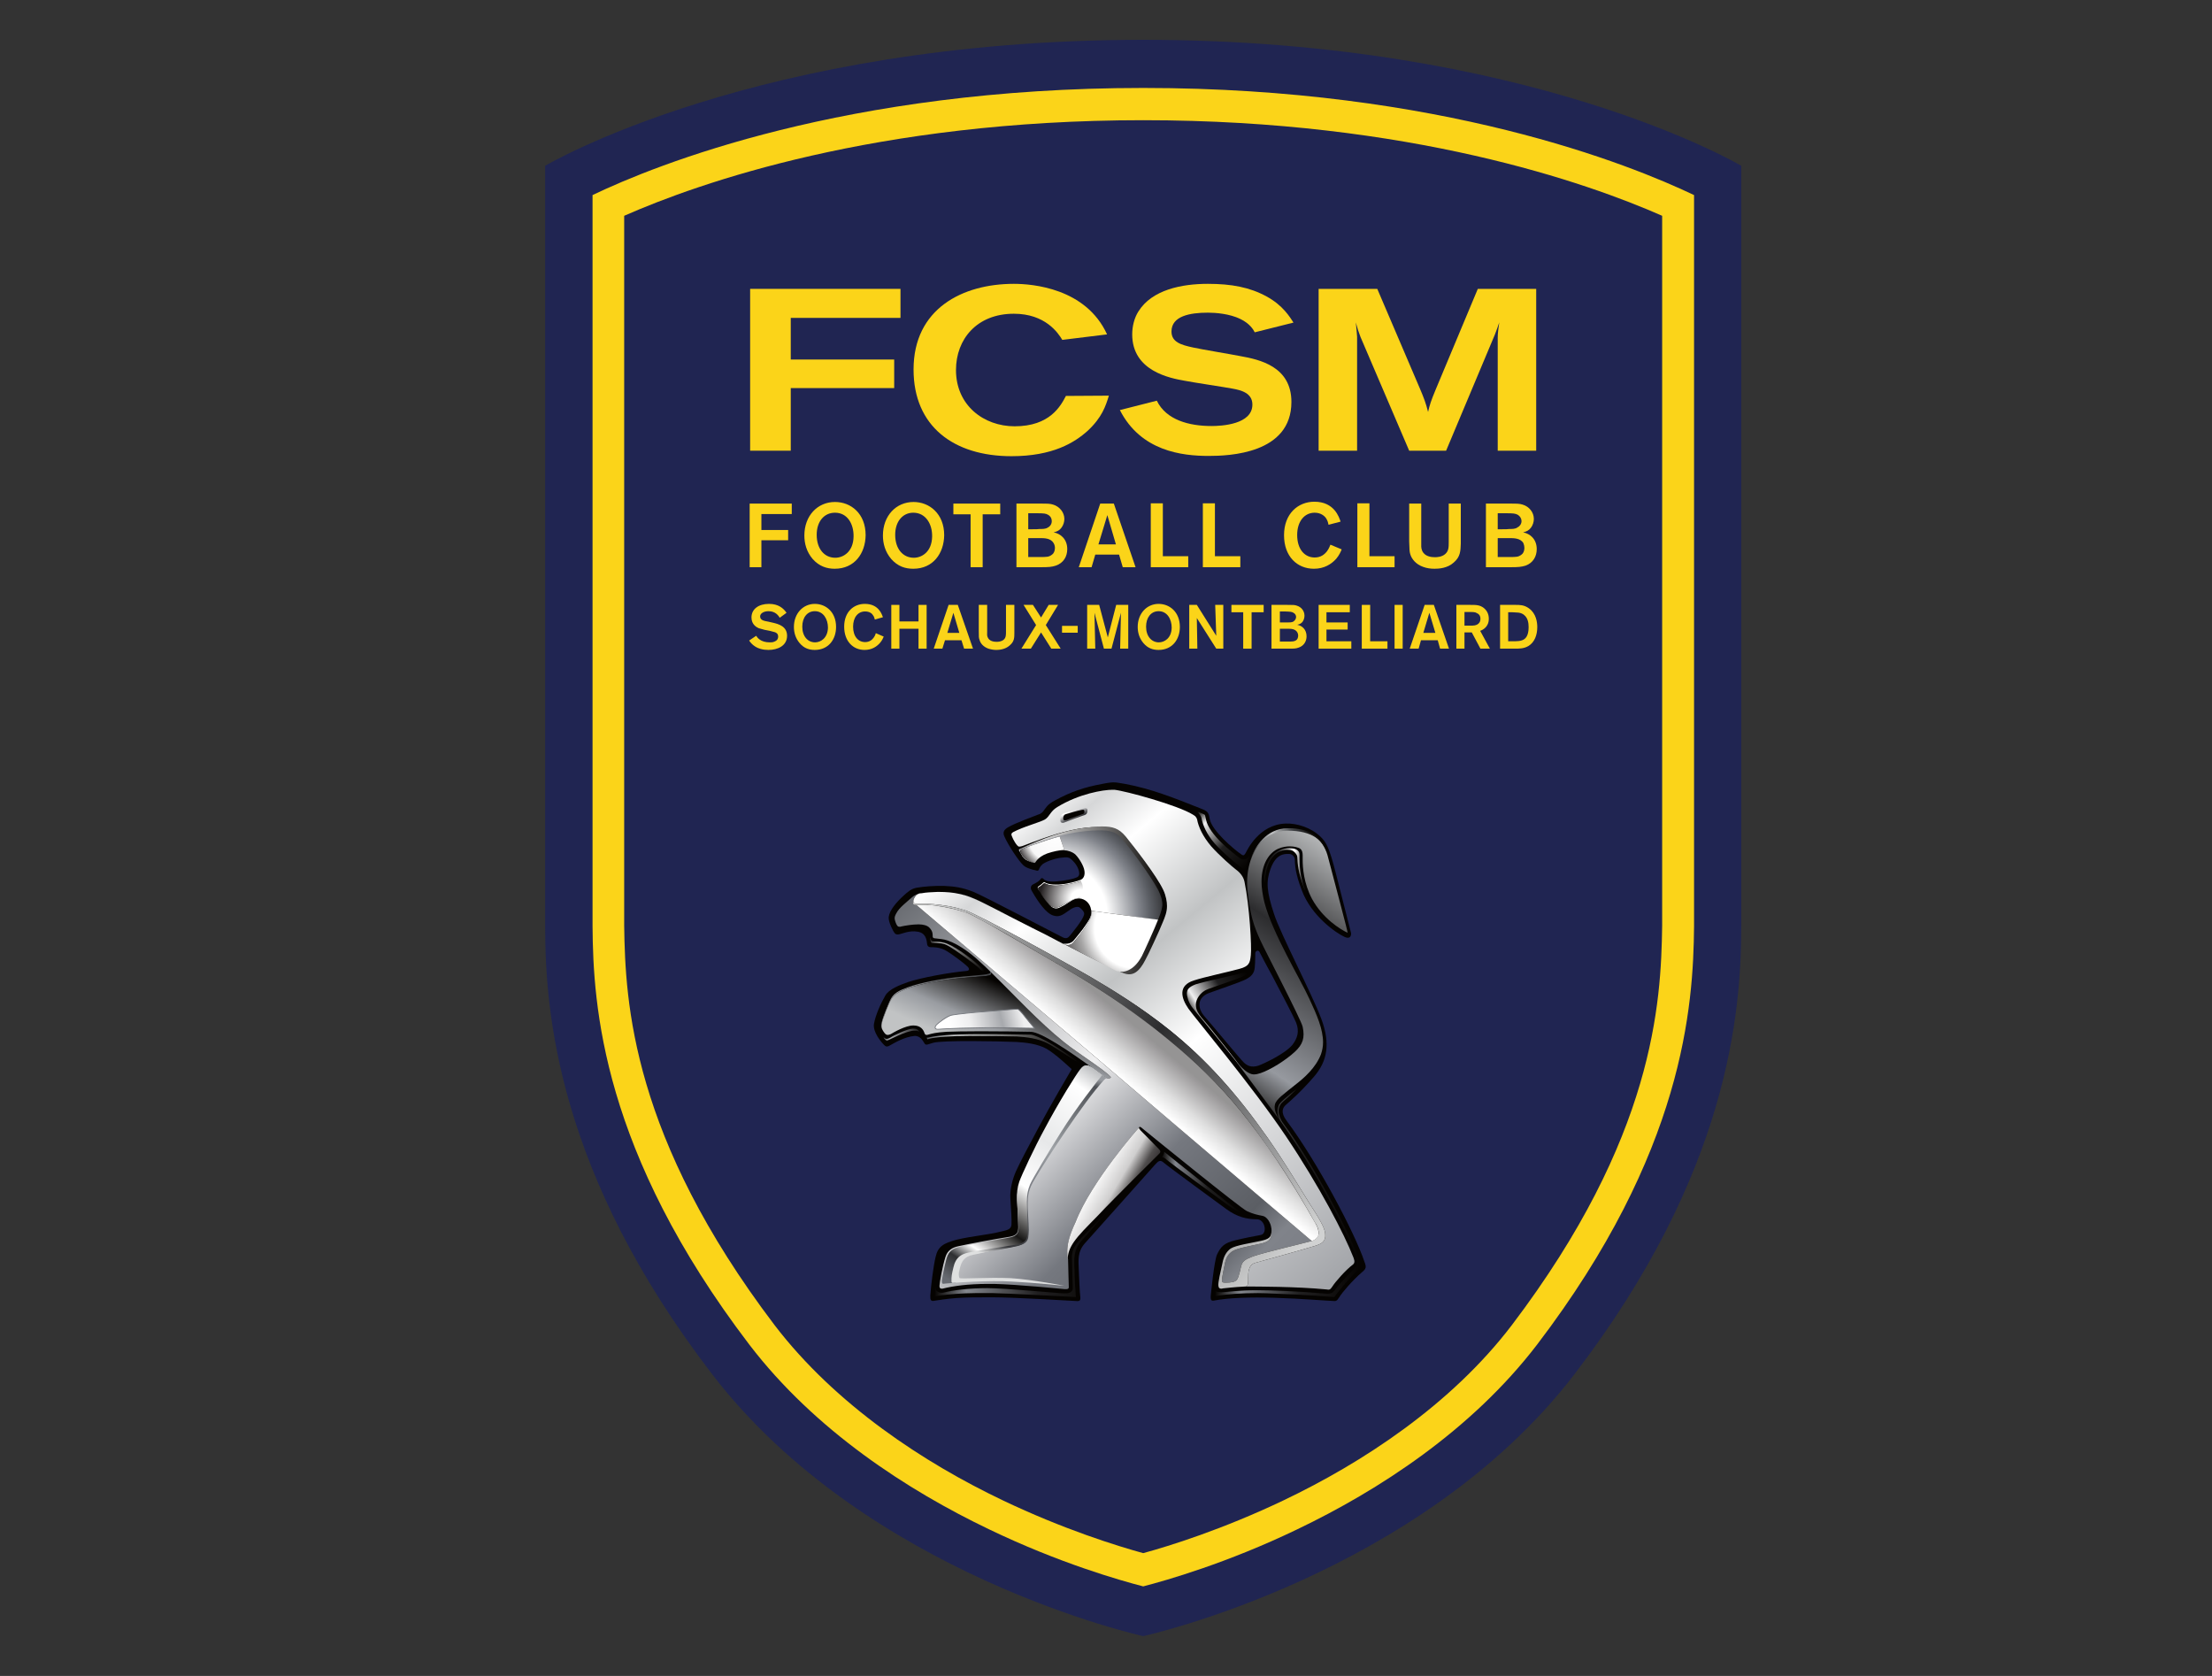 <?xml version="1.0" encoding="UTF-8"?>
<svg xmlns="http://www.w3.org/2000/svg" xmlns:xlink="http://www.w3.org/1999/xlink" width="33pt" height="25pt" viewBox="0 0 33 25" version="1.1">
<rect x="0" y="0" width="33" height="25" fill="#333333" stroke="none"/>
<defs>
<linearGradient id="linear0" gradientUnits="userSpaceOnUse" x1="0" y1="0" x2="1" y2="0" gradientTransform="matrix(-2.285,3.536,-3.5,-2.308,20.234,12.714)">
<stop offset="0" style="stop-color:rgb(75.686%,76.471%,76.863%);stop-opacity:1;"/>
<stop offset="0.368" style="stop-color:rgb(17.255%,17.255%,18.039%);stop-opacity:1;"/>
<stop offset="0.368" style="stop-color:rgb(17.255%,17.255%,18.039%);stop-opacity:1;"/>
<stop offset="0.813" style="stop-color:rgb(58.824%,60%,62.353%);stop-opacity:1;"/>
<stop offset="1" style="stop-color:rgb(1.961%,1.176%,0.392%);stop-opacity:1;"/>
</linearGradient>
<linearGradient id="linear1" gradientUnits="userSpaceOnUse" x1="0" y1="0" x2="1" y2="0" gradientTransform="matrix(0.414,-0.958,0.948,0.418,13.815,15.281)">
<stop offset="0" style="stop-color:rgb(60%,61.176%,63.137%);stop-opacity:1;"/>
<stop offset="0.2" style="stop-color:rgb(60%,61.176%,63.137%);stop-opacity:1;"/>
<stop offset="0.99" style="stop-color:rgb(26.275%,27.059%,28.627%);stop-opacity:1;"/>
<stop offset="0.99" style="stop-color:rgb(26.275%,27.059%,28.627%);stop-opacity:1;"/>
<stop offset="1" style="stop-color:rgb(26.275%,27.059%,28.627%);stop-opacity:1;"/>
</linearGradient>
<linearGradient id="linear2" gradientUnits="userSpaceOnUse" x1="0" y1="0" x2="1" y2="0" gradientTransform="matrix(-0.51,-0.049,0.048,-0.515,19.469,12.98)">
<stop offset="0" style="stop-color:rgb(17.255%,17.255%,18.039%);stop-opacity:1;"/>
<stop offset="0.359" style="stop-color:rgb(100%,100%,100%);stop-opacity:1;"/>
<stop offset="0.359" style="stop-color:rgb(100%,100%,100%);stop-opacity:1;"/>
<stop offset="0.824" style="stop-color:rgb(17.255%,17.255%,18.039%);stop-opacity:1;"/>
<stop offset="1" style="stop-color:rgb(8.627%,8.235%,7.843%);stop-opacity:1;"/>
</linearGradient>
<linearGradient id="linear3" gradientUnits="userSpaceOnUse" x1="0" y1="0" x2="1" y2="0" gradientTransform="matrix(0.42,-0.971,0.961,0.424,14.88,15.787)">
<stop offset="0" style="stop-color:rgb(75.686%,76.471%,76.863%);stop-opacity:1;"/>
<stop offset="0.368" style="stop-color:rgb(60%,61.176%,63.137%);stop-opacity:1;"/>
<stop offset="0.99" style="stop-color:rgb(1.961%,1.176%,0.392%);stop-opacity:1;"/>
<stop offset="1" style="stop-color:rgb(1.961%,1.176%,0.392%);stop-opacity:1;"/>
</linearGradient>
<linearGradient id="linear4" gradientUnits="userSpaceOnUse" x1="0" y1="0" x2="1" y2="0" gradientTransform="matrix(-7.497,-7.704,7.627,-7.573,18.962,20.364)">
<stop offset="0" style="stop-color:rgb(45.882%,47.059%,49.804%);stop-opacity:1;"/>
<stop offset="0.121" style="stop-color:rgb(50.196%,51.373%,54.118%);stop-opacity:1;"/>
<stop offset="0.121" style="stop-color:rgb(50.196%,51.373%,54.118%);stop-opacity:1;"/>
<stop offset="0.17" style="stop-color:rgb(35.686%,36.863%,39.216%);stop-opacity:1;"/>
<stop offset="0.308" style="stop-color:rgb(45.882%,47.059%,49.804%);stop-opacity:1;"/>
<stop offset="0.473" style="stop-color:rgb(93.725%,93.725%,94.118%);stop-opacity:1;"/>
<stop offset="0.841" style="stop-color:rgb(37.647%,38.824%,41.176%);stop-opacity:1;"/>
<stop offset="0.841" style="stop-color:rgb(37.647%,38.824%,41.176%);stop-opacity:1;"/>
<stop offset="0.962" style="stop-color:rgb(17.255%,17.255%,18.039%);stop-opacity:1;"/>
<stop offset="1" style="stop-color:rgb(17.255%,17.255%,18.039%);stop-opacity:1;"/>
</linearGradient>
<radialGradient id="radial0" gradientUnits="userSpaceOnUse" cx="0" cy="0" fx="0" fy="0" r="1" gradientTransform="matrix(1.71,0,0,1.727,15.718,13.665)">
<stop offset="0" style="stop-color:rgb(100%,100%,100%);stop-opacity:1;"/>
<stop offset="0.467" style="stop-color:rgb(100%,100%,100%);stop-opacity:1;"/>
<stop offset="0.747" style="stop-color:rgb(50.196%,51.373%,54.118%);stop-opacity:1;"/>
<stop offset="0.747" style="stop-color:rgb(50.196%,51.373%,54.118%);stop-opacity:1;"/>
<stop offset="0.846" style="stop-color:rgb(35.686%,36.863%,39.216%);stop-opacity:1;"/>
<stop offset="1" style="stop-color:rgb(17.255%,17.255%,18.039%);stop-opacity:1;"/>
</radialGradient>
<radialGradient id="radial1" gradientUnits="userSpaceOnUse" cx="0" cy="0" fx="0" fy="0" r="1" gradientTransform="matrix(2.391,0,0,2.415,16.914,13.758)">
<stop offset="0" style="stop-color:rgb(1.961%,1.176%,0.392%);stop-opacity:1;"/>
<stop offset="0.253" style="stop-color:rgb(1.961%,1.176%,0.392%);stop-opacity:1;"/>
<stop offset="0.346" style="stop-color:rgb(1.961%,1.176%,0.392%);stop-opacity:1;"/>
<stop offset="0.412" style="stop-color:rgb(1.961%,1.176%,0.392%);stop-opacity:1;"/>
<stop offset="0.473" style="stop-color:rgb(1.961%,1.176%,0.392%);stop-opacity:1;"/>
<stop offset="0.857" style="stop-color:rgb(1.961%,1.176%,0.392%);stop-opacity:1;"/>
<stop offset="1" style="stop-color:rgb(1.961%,1.176%,0.392%);stop-opacity:1;"/>
</radialGradient>
<linearGradient id="linear5" gradientUnits="userSpaceOnUse" x1="0" y1="0" x2="1" y2="0" gradientTransform="matrix(-1.171,0.296,-0.293,-1.183,15.243,15.132)">
<stop offset="0" style="stop-color:rgb(93.725%,93.725%,94.118%);stop-opacity:1;"/>
<stop offset="0.258" style="stop-color:rgb(65.49%,66.275%,67.843%);stop-opacity:1;"/>
<stop offset="0.648" style="stop-color:rgb(93.725%,93.725%,94.118%);stop-opacity:1;"/>
<stop offset="0.896" style="stop-color:rgb(100%,100%,100%);stop-opacity:1;"/>
<stop offset="1" style="stop-color:rgb(100%,100%,100%);stop-opacity:1;"/>
</linearGradient>
<linearGradient id="linear6" gradientUnits="userSpaceOnUse" x1="0" y1="0" x2="1" y2="0" gradientTransform="matrix(5.363,6.6,-6.534,5.417,15.186,12.159)">
<stop offset="0" style="stop-color:rgb(100%,100%,100%);stop-opacity:1;"/>
<stop offset="0.069" style="stop-color:rgb(83.922%,84.314%,84.706%);stop-opacity:1;"/>
<stop offset="0.157" style="stop-color:rgb(100%,100%,100%);stop-opacity:1;"/>
<stop offset="0.33" style="stop-color:rgb(75.686%,76.471%,76.863%);stop-opacity:1;"/>
<stop offset="0.33" style="stop-color:rgb(75.686%,76.471%,76.863%);stop-opacity:1;"/>
<stop offset="0.502" style="stop-color:rgb(100%,100%,100%);stop-opacity:1;"/>
<stop offset="0.98" style="stop-color:rgb(64.314%,65.098%,66.667%);stop-opacity:1;"/>
<stop offset="0.98" style="stop-color:rgb(64.314%,65.098%,66.667%);stop-opacity:1;"/>
<stop offset="1" style="stop-color:rgb(64.314%,65.098%,66.667%);stop-opacity:1;"/>
</linearGradient>
<linearGradient id="linear7" gradientUnits="userSpaceOnUse" x1="0" y1="0" x2="1" y2="0" gradientTransform="matrix(5.481,5.258,-5.205,5.536,13.825,13.44)">
<stop offset="0" style="stop-color:rgb(81.961%,82.353%,82.353%);stop-opacity:1;"/>
<stop offset="0.507" style="stop-color:rgb(17.255%,17.255%,18.039%);stop-opacity:1;"/>
<stop offset="1" style="stop-color:rgb(81.961%,82.353%,82.353%);stop-opacity:1;"/>
</linearGradient>
<linearGradient id="linear8" gradientUnits="userSpaceOnUse" x1="0" y1="0" x2="1" y2="0" gradientTransform="matrix(-2.136,3.225,-3.193,-2.157,16.466,15.985)">
<stop offset="0" style="stop-color:rgb(70.196%,70.98%,72.157%);stop-opacity:1;"/>
<stop offset="0.1" style="stop-color:rgb(100%,100%,100%);stop-opacity:1;"/>
<stop offset="0.349" style="stop-color:rgb(90.588%,90.98%,91.373%);stop-opacity:1;"/>
<stop offset="0.538" style="stop-color:rgb(100%,100%,100%);stop-opacity:1;"/>
<stop offset="0.714" style="stop-color:rgb(8.627%,8.235%,7.843%);stop-opacity:1;"/>
<stop offset="0.841" style="stop-color:rgb(100%,100%,100%);stop-opacity:1;"/>
<stop offset="0.91" style="stop-color:rgb(18.039%,18.431%,19.216%);stop-opacity:1;"/>
<stop offset="1" style="stop-color:rgb(40.392%,41.569%,44.314%);stop-opacity:1;"/>
</linearGradient>
<linearGradient id="linear9" gradientUnits="userSpaceOnUse" x1="0" y1="0" x2="1" y2="0" gradientTransform="matrix(0.772,0.798,-0.79,0.78,17.853,12.121)">
<stop offset="0" style="stop-color:rgb(1.961%,1.176%,0.392%);stop-opacity:1;"/>
<stop offset="0.179" style="stop-color:rgb(93.725%,93.725%,94.118%);stop-opacity:1;"/>
<stop offset="0.579" style="stop-color:rgb(12.549%,12.157%,12.549%);stop-opacity:1;"/>
<stop offset="1" style="stop-color:rgb(1.961%,1.176%,0.392%);stop-opacity:1;"/>
</linearGradient>
<linearGradient id="linear10" gradientUnits="userSpaceOnUse" x1="0" y1="0" x2="1" y2="0" gradientTransform="matrix(0.879,-0.583,0.577,0.888,17.946,15.437)">
<stop offset="0" style="stop-color:rgb(1.961%,1.176%,0.392%);stop-opacity:1;"/>
<stop offset="0.179" style="stop-color:rgb(93.725%,93.725%,94.118%);stop-opacity:1;"/>
<stop offset="0.579" style="stop-color:rgb(12.549%,12.157%,12.549%);stop-opacity:1;"/>
<stop offset="1" style="stop-color:rgb(1.961%,1.176%,0.392%);stop-opacity:1;"/>
</linearGradient>
<linearGradient id="linear11" gradientUnits="userSpaceOnUse" x1="0" y1="0" x2="1" y2="0" gradientTransform="matrix(1.154,0,0,1.166,18.651,12.603)">
<stop offset="0" style="stop-color:rgb(26.275%,27.059%,28.627%);stop-opacity:1;"/>
<stop offset="0.286" style="stop-color:rgb(75.686%,76.471%,76.863%);stop-opacity:1;"/>
<stop offset="0.533" style="stop-color:rgb(26.275%,27.059%,28.627%);stop-opacity:1;"/>
<stop offset="0.758" style="stop-color:rgb(8.627%,8.235%,7.843%);stop-opacity:1;"/>
<stop offset="1" style="stop-color:rgb(1.961%,1.176%,0.392%);stop-opacity:1;"/>
</linearGradient>
<linearGradient id="linear12" gradientUnits="userSpaceOnUse" x1="0" y1="0" x2="1" y2="0" gradientTransform="matrix(2.661,0,0,2.688,13.94,18.665)">
<stop offset="0" style="stop-color:rgb(1.961%,1.176%,0.392%);stop-opacity:1;"/>
<stop offset="0.179" style="stop-color:rgb(51.373%,52.549%,55.294%);stop-opacity:1;"/>
<stop offset="0.579" style="stop-color:rgb(12.549%,12.157%,12.549%);stop-opacity:1;"/>
<stop offset="1" style="stop-color:rgb(1.961%,1.176%,0.392%);stop-opacity:1;"/>
</linearGradient>
<linearGradient id="linear13" gradientUnits="userSpaceOnUse" x1="0" y1="0" x2="1" y2="0" gradientTransform="matrix(1.19,0,0,1.202,17.327,17.634)">
<stop offset="0" style="stop-color:rgb(1.961%,1.176%,0.392%);stop-opacity:1;"/>
<stop offset="0.179" style="stop-color:rgb(51.373%,52.549%,55.294%);stop-opacity:1;"/>
<stop offset="0.579" style="stop-color:rgb(12.549%,12.157%,12.549%);stop-opacity:1;"/>
<stop offset="1" style="stop-color:rgb(1.961%,1.176%,0.392%);stop-opacity:1;"/>
</linearGradient>
<linearGradient id="linear14" gradientUnits="userSpaceOnUse" x1="0" y1="0" x2="1" y2="0" gradientTransform="matrix(2.186,0,0,2.208,18.123,17.795)">
<stop offset="0" style="stop-color:rgb(1.961%,1.176%,0.392%);stop-opacity:1;"/>
<stop offset="0.179" style="stop-color:rgb(51.373%,52.549%,55.294%);stop-opacity:1;"/>
<stop offset="0.579" style="stop-color:rgb(12.549%,12.157%,12.549%);stop-opacity:1;"/>
<stop offset="1" style="stop-color:rgb(1.961%,1.176%,0.392%);stop-opacity:1;"/>
</linearGradient>
<linearGradient id="linear15" gradientUnits="userSpaceOnUse" x1="0" y1="0" x2="1" y2="0" gradientTransform="matrix(2.279,0,0,2.302,13.823,15.638)">
<stop offset="0" style="stop-color:rgb(35.686%,36.863%,39.216%);stop-opacity:1;"/>
<stop offset="0.179" style="stop-color:rgb(75.686%,76.471%,76.863%);stop-opacity:1;"/>
<stop offset="1" style="stop-color:rgb(1.961%,1.176%,0.392%);stop-opacity:1;"/>
</linearGradient>
<linearGradient id="linear16" gradientUnits="userSpaceOnUse" x1="0" y1="0" x2="1" y2="0" gradientTransform="matrix(0.811,0,0,0.819,13.874,14.238)">
<stop offset="0" style="stop-color:rgb(12.549%,12.157%,12.549%);stop-opacity:1;"/>
<stop offset="0.179" style="stop-color:rgb(75.686%,76.471%,76.863%);stop-opacity:1;"/>
<stop offset="1" style="stop-color:rgb(1.961%,1.176%,0.392%);stop-opacity:1;"/>
</linearGradient>
<linearGradient id="linear17" gradientUnits="userSpaceOnUse" x1="0" y1="0" x2="1" y2="0" gradientTransform="matrix(0.534,0,0,0.539,13.181,15.432)">
<stop offset="0" style="stop-color:rgb(35.686%,36.863%,39.216%);stop-opacity:1;"/>
<stop offset="0.179" style="stop-color:rgb(65.49%,66.275%,67.843%);stop-opacity:1;"/>
<stop offset="1" style="stop-color:rgb(12.549%,12.157%,12.549%);stop-opacity:1;"/>
</linearGradient>
<linearGradient id="linear18" gradientUnits="userSpaceOnUse" x1="0" y1="0" x2="1" y2="0" gradientTransform="matrix(0.059,0.13,-0.129,0.059,15.988,12.09)">
<stop offset="0" style="stop-color:rgb(100%,100%,100%);stop-opacity:1;"/>
<stop offset="0.115" style="stop-color:rgb(89.804%,89.804%,90.588%);stop-opacity:1;"/>
<stop offset="0.907" style="stop-color:rgb(21.569%,21.961%,23.529%);stop-opacity:1;"/>
<stop offset="1" style="stop-color:rgb(21.569%,21.961%,23.529%);stop-opacity:1;"/>
</linearGradient>
<linearGradient id="linear19" gradientUnits="userSpaceOnUse" x1="0" y1="0" x2="1" y2="0" gradientTransform="matrix(2.156,0,0,2.178,15.254,13.431)">
<stop offset="0" style="stop-color:rgb(100%,100%,100%);stop-opacity:1;"/>
<stop offset="0.98" style="stop-color:rgb(1.961%,1.176%,0.392%);stop-opacity:1;"/>
<stop offset="0.98" style="stop-color:rgb(1.961%,1.176%,0.392%);stop-opacity:1;"/>
<stop offset="1" style="stop-color:rgb(1.961%,1.176%,0.392%);stop-opacity:1;"/>
</linearGradient>
<linearGradient id="linear20" gradientUnits="userSpaceOnUse" x1="0" y1="0" x2="1" y2="0" gradientTransform="matrix(0.799,-2.856,2.827,0.808,15.113,18.823)">
<stop offset="0" style="stop-color:rgb(87.451%,87.843%,87.843%);stop-opacity:1;"/>
<stop offset="0.066" style="stop-color:rgb(21.569%,21.961%,23.529%);stop-opacity:1;"/>
<stop offset="0.352" style="stop-color:rgb(45.882%,47.059%,49.804%);stop-opacity:1;"/>
<stop offset="0.604" style="stop-color:rgb(61.569%,63.137%,64.706%);stop-opacity:1;"/>
<stop offset="0.959" style="stop-color:rgb(30.588%,31.765%,33.725%);stop-opacity:1;"/>
<stop offset="1" style="stop-color:rgb(60%,61.176%,63.137%);stop-opacity:1;"/>
</linearGradient>
<linearGradient id="linear21" gradientUnits="userSpaceOnUse" x1="156.856" y1="122.493" x2="167.226" y2="116.385" gradientTransform="matrix(0.054,0,0,-0.054,7.771,24.338)">
<stop offset="0" style="stop-color:rgb(100%,100%,100%);stop-opacity:1;"/>
<stop offset="0.521" style="stop-color:rgb(81.176%,80.784%,80.784%);stop-opacity:1;"/>
<stop offset="0.521" style="stop-color:rgb(81.176%,80.784%,80.784%);stop-opacity:1;"/>
<stop offset="0.835" style="stop-color:rgb(30.98%,29.804%,29.804%);stop-opacity:1;"/>
<stop offset="1" style="stop-color:rgb(22.353%,20.784%,21.176%);stop-opacity:1;"/>
</linearGradient>
<radialGradient id="radial2" gradientUnits="userSpaceOnUse" cx="154.475" cy="189.206" fx="154.475" fy="189.206" r="11.153" gradientTransform="matrix(0.054,0,0,-0.052,7.773,23.245)">
<stop offset="0" style="stop-color:rgb(100%,100%,100%);stop-opacity:1;"/>
<stop offset="0.228" style="stop-color:rgb(100%,100%,100%);stop-opacity:1;"/>
<stop offset="1" style="stop-color:rgb(13.725%,12.157%,12.549%);stop-opacity:1;"/>
</radialGradient>
<radialGradient id="radial3" gradientUnits="userSpaceOnUse" cx="147.486" cy="219.954" fx="147.486" fy="219.954" r="13.143" gradientTransform="matrix(0.054,0,0,-0.054,7.774,24.338)">
<stop offset="0" style="stop-color:rgb(100%,100%,100%);stop-opacity:1;"/>
<stop offset="0.571" style="stop-color:rgb(96.863%,96.863%,96.863%);stop-opacity:1;"/>
<stop offset="0.571" style="stop-color:rgb(96.863%,96.863%,96.863%);stop-opacity:1;"/>
<stop offset="0.863" style="stop-color:rgb(13.725%,12.157%,12.549%);stop-opacity:1;"/>
<stop offset="1" style="stop-color:rgb(13.725%,12.157%,12.549%);stop-opacity:1;"/>
</radialGradient>
<radialGradient id="radial4" gradientUnits="userSpaceOnUse" cx="169.539" cy="194.333" fx="169.539" fy="194.333" r="43.539" gradientTransform="matrix(0.054,0,0,-0.054,7.771,24.338)">
<stop offset="0" style="stop-color:rgb(100%,100%,100%);stop-opacity:1;"/>
<stop offset="0.253" style="stop-color:rgb(100%,100%,100%);stop-opacity:1;"/>
<stop offset="0.346" style="stop-color:rgb(65.49%,65.098%,65.098%);stop-opacity:1;"/>
<stop offset="0.346" style="stop-color:rgb(65.49%,65.098%,65.098%);stop-opacity:1;"/>
<stop offset="0.412" style="stop-color:rgb(48.235%,47.451%,47.451%);stop-opacity:1;"/>
<stop offset="0.473" style="stop-color:rgb(30.98%,29.804%,29.804%);stop-opacity:1;"/>
<stop offset="1" style="stop-color:rgb(30.98%,29.804%,29.804%);stop-opacity:1;"/>
</radialGradient>
<linearGradient id="linear22" gradientUnits="userSpaceOnUse" x1="162.557" y1="150.942" x2="173.545" y2="164.097" gradientTransform="matrix(0.054,0,0,-0.054,7.772,24.337)">
<stop offset="0" style="stop-color:rgb(100%,100%,100%);stop-opacity:1;"/>
<stop offset="0.209" style="stop-color:rgb(100%,100%,100%);stop-opacity:1;"/>
<stop offset="0.5" style="stop-color:rgb(87.059%,87.059%,87.059%);stop-opacity:1;"/>
<stop offset="0.5" style="stop-color:rgb(87.059%,87.059%,87.059%);stop-opacity:1;"/>
<stop offset="0.945" style="stop-color:rgb(61.176%,60.392%,60.784%);stop-opacity:1;"/>
<stop offset="1" style="stop-color:rgb(58.431%,58.039%,58.039%);stop-opacity:1;"/>
</linearGradient>
</defs>
<g id="surface1">
<path style=" stroke:none;fill-rule:nonzero;fill:rgb(12.549%,14.51%,32.157%);fill-opacity:1;" d="M 17.055 24.406 C 17.055 24.406 21.184 23.504 23.488 20.5 C 25.793 17.496 25.977 15.09 25.977 13.816 L 25.977 2.473 C 25.977 2.473 22.816 0.594 17.055 0.594 C 11.293 0.594 8.133 2.473 8.133 2.473 L 8.133 13.816 C 8.133 15.09 8.316 17.496 10.625 20.5 C 12.93 23.504 17.055 24.406 17.055 24.406 "/>
<path style=" stroke:none;fill-rule:nonzero;fill:rgb(98.431%,83.137%,9.804%);fill-opacity:1;" d="M 17.055 23.168 C 16.668 23.062 15.863 22.812 14.957 22.379 C 13.793 21.824 12.469 20.961 11.555 19.766 C 9.43 16.965 9.328 14.961 9.312 13.812 L 9.312 3.219 C 10.422 2.73 13.07 1.793 17.055 1.793 C 21.039 1.793 23.688 2.73 24.797 3.219 L 24.797 13.812 C 24.781 14.961 24.68 16.965 22.555 19.766 C 21.645 20.961 20.316 21.824 19.152 22.379 C 18.246 22.812 17.445 23.062 17.055 23.168 M 17.055 1.312 C 12.617 1.312 9.785 2.457 8.84 2.91 L 8.84 13.816 C 8.848 15.008 8.984 17.18 11.18 20.059 C 12.16 21.34 13.547 22.234 14.754 22.812 C 15.801 23.316 16.707 23.574 17.055 23.664 C 17.402 23.574 18.309 23.316 19.355 22.812 C 20.562 22.234 21.949 21.34 22.93 20.059 C 25.125 17.18 25.262 15.008 25.273 13.816 L 25.273 2.91 C 24.324 2.457 21.496 1.312 17.055 1.312 "/>
<path style=" stroke:none;fill-rule:nonzero;fill:rgb(98.431%,83.137%,9.804%);fill-opacity:1;" d="M 11.191 4.309 L 13.434 4.309 L 13.434 4.742 L 11.797 4.742 L 11.797 5.363 L 13.34 5.363 L 13.34 5.789 L 11.797 5.789 L 11.797 6.723 L 11.191 6.723 Z M 11.191 4.309 "/>
<path style=" stroke:none;fill-rule:nonzero;fill:rgb(98.431%,83.137%,9.804%);fill-opacity:1;" d="M 16.543 5.902 C 16.496 6.055 16.441 6.227 16.227 6.426 C 16.031 6.602 15.707 6.805 15.09 6.805 C 14.227 6.805 13.629 6.359 13.629 5.512 C 13.629 4.605 14.359 4.234 15.125 4.234 C 15.402 4.234 16.199 4.297 16.516 4.988 L 15.848 5.07 C 15.785 4.965 15.594 4.68 15.125 4.68 C 14.574 4.68 14.262 5.059 14.262 5.52 C 14.262 6.047 14.676 6.359 15.137 6.359 C 15.664 6.359 15.824 6.055 15.902 5.906 Z M 16.543 5.902 "/>
<path style=" stroke:none;fill-rule:nonzero;fill:rgb(98.431%,83.137%,9.804%);fill-opacity:1;" d="M 17.258 5.977 C 17.398 6.266 17.742 6.355 18.074 6.355 C 18.223 6.355 18.684 6.332 18.684 6.035 C 18.684 5.863 18.516 5.82 18.387 5.797 C 18.285 5.777 17.789 5.703 17.676 5.68 C 17.453 5.641 16.891 5.535 16.891 4.988 C 16.891 4.867 16.922 4.742 16.984 4.645 C 17.188 4.32 17.633 4.234 18.02 4.234 C 18.371 4.234 18.645 4.285 18.895 4.422 C 19.141 4.555 19.246 4.734 19.297 4.812 L 18.719 4.957 C 18.699 4.918 18.648 4.828 18.504 4.758 C 18.344 4.68 18.137 4.664 18.02 4.664 C 17.75 4.664 17.477 4.715 17.477 4.945 C 17.477 5.102 17.617 5.145 17.801 5.184 C 17.898 5.207 18.391 5.289 18.504 5.312 C 18.789 5.363 19.266 5.465 19.266 5.996 C 19.266 6.77 18.336 6.801 18.031 6.801 C 17.633 6.801 17.02 6.73 16.707 6.117 Z M 17.258 5.977 "/>
<path style=" stroke:none;fill-rule:nonzero;fill:rgb(98.431%,83.137%,9.804%);fill-opacity:1;" d="M 19.672 4.309 L 20.547 4.309 L 21.18 5.789 C 21.246 5.945 21.27 6.008 21.305 6.145 C 21.328 6.043 21.348 5.98 21.418 5.812 L 22.047 4.309 L 22.918 4.309 L 22.918 6.723 L 22.344 6.723 L 22.344 5.035 C 22.344 4.965 22.355 4.902 22.367 4.809 C 22.344 4.879 22.332 4.91 22.301 4.992 L 21.574 6.723 L 21.023 6.723 L 20.297 5.027 C 20.262 4.934 20.254 4.91 20.227 4.809 C 20.238 4.91 20.238 4.934 20.246 5.023 L 20.246 6.723 L 19.672 6.723 Z M 19.672 4.309 "/>
<path style=" stroke:none;fill-rule:nonzero;fill:rgb(98.431%,83.137%,9.804%);fill-opacity:1;" d="M 11.359 7.906 L 11.758 7.906 L 11.758 8.059 L 11.359 8.059 L 11.359 8.461 L 11.184 8.461 L 11.184 7.512 L 11.812 7.512 L 11.812 7.668 L 11.359 7.668 Z M 11.359 7.906 "/>
<path style=" stroke:none;fill-rule:nonzero;fill:rgb(98.431%,83.137%,9.804%);fill-opacity:1;" d="M 12.457 7.648 C 12.293 7.648 12.184 7.781 12.184 7.977 C 12.184 8.191 12.301 8.32 12.461 8.32 C 12.578 8.32 12.73 8.234 12.734 8.004 C 12.738 7.82 12.645 7.648 12.457 7.648 M 12.453 8.484 C 12.336 8.484 12.223 8.449 12.125 8.34 C 12.031 8.23 12 8.105 12 7.988 C 12 7.695 12.195 7.488 12.457 7.488 C 12.695 7.488 12.914 7.66 12.914 7.984 C 12.91 8.258 12.746 8.484 12.453 8.484 "/>
<path style=" stroke:none;fill-rule:nonzero;fill:rgb(98.431%,83.137%,9.804%);fill-opacity:1;" d="M 13.625 7.648 C 13.465 7.648 13.355 7.781 13.355 7.977 C 13.355 8.191 13.473 8.32 13.633 8.32 C 13.75 8.32 13.902 8.234 13.906 8.004 C 13.91 7.82 13.812 7.648 13.625 7.648 M 13.625 8.484 C 13.504 8.484 13.395 8.449 13.297 8.34 C 13.203 8.23 13.172 8.105 13.172 7.988 C 13.172 7.695 13.367 7.488 13.629 7.488 C 13.863 7.488 14.086 7.66 14.086 7.984 C 14.082 8.258 13.918 8.484 13.625 8.484 "/>
<path style=" stroke:none;fill-rule:nonzero;fill:rgb(98.431%,83.137%,9.804%);fill-opacity:1;" d="M 14.922 7.672 L 14.66 7.672 L 14.66 8.461 L 14.48 8.461 L 14.48 7.672 L 14.223 7.672 L 14.223 7.512 L 14.922 7.512 Z M 14.922 7.672 "/>
<path style=" stroke:none;fill-rule:nonzero;fill:rgb(98.431%,83.137%,9.804%);fill-opacity:1;" d="M 15.34 8.027 L 15.34 8.309 L 15.516 8.309 C 15.621 8.309 15.648 8.309 15.695 8.273 C 15.719 8.258 15.738 8.219 15.738 8.176 C 15.738 8.152 15.734 8.129 15.719 8.102 C 15.676 8.027 15.578 8.027 15.516 8.027 Z M 15.34 7.656 L 15.34 7.895 L 15.398 7.895 C 15.449 7.895 15.484 7.895 15.508 7.891 C 15.555 7.891 15.598 7.891 15.629 7.871 C 15.668 7.852 15.691 7.816 15.691 7.773 C 15.691 7.738 15.676 7.703 15.637 7.68 C 15.602 7.66 15.582 7.656 15.453 7.656 Z M 15.164 7.512 L 15.504 7.512 C 15.629 7.512 15.664 7.512 15.711 7.527 C 15.805 7.555 15.879 7.641 15.879 7.742 C 15.879 7.785 15.863 7.836 15.836 7.871 C 15.809 7.91 15.77 7.93 15.719 7.941 C 15.824 7.961 15.922 8.043 15.922 8.191 C 15.922 8.301 15.867 8.398 15.75 8.438 C 15.691 8.457 15.645 8.461 15.535 8.461 L 15.164 8.461 Z M 15.164 7.512 "/>
<path style=" stroke:none;fill-rule:nonzero;fill:rgb(98.431%,83.137%,9.804%);fill-opacity:1;" d="M 16.648 8.121 L 16.52 7.684 L 16.387 8.121 Z M 16.695 8.273 L 16.34 8.273 L 16.285 8.461 L 16.094 8.461 L 16.414 7.512 L 16.617 7.512 L 16.941 8.461 L 16.75 8.461 Z M 16.695 8.273 "/>
<path style=" stroke:none;fill-rule:nonzero;fill:rgb(98.431%,83.137%,9.804%);fill-opacity:1;" d="M 17.348 8.297 L 17.727 8.297 L 17.727 8.461 L 17.168 8.461 L 17.168 7.508 L 17.348 7.508 Z M 17.348 8.297 "/>
<path style=" stroke:none;fill-rule:nonzero;fill:rgb(98.431%,83.137%,9.804%);fill-opacity:1;" d="M 18.125 8.297 L 18.504 8.297 L 18.504 8.461 L 17.945 8.461 L 17.945 7.508 L 18.125 7.508 Z M 18.125 8.297 "/>
<path style=" stroke:none;fill-rule:nonzero;fill:rgb(98.431%,83.137%,9.804%);fill-opacity:1;" d="M 20.016 8.195 C 20.004 8.227 19.98 8.281 19.934 8.336 C 19.863 8.414 19.758 8.484 19.602 8.484 C 19.352 8.484 19.156 8.301 19.156 7.984 C 19.156 7.66 19.367 7.484 19.609 7.484 C 19.906 7.484 19.977 7.715 20 7.781 L 19.82 7.828 C 19.816 7.809 19.809 7.77 19.785 7.734 C 19.766 7.703 19.711 7.648 19.613 7.648 C 19.461 7.648 19.352 7.777 19.352 7.98 C 19.352 8.195 19.465 8.316 19.613 8.316 C 19.703 8.316 19.758 8.273 19.797 8.223 C 19.828 8.18 19.84 8.145 19.848 8.125 Z M 20.016 8.195 "/>
<path style=" stroke:none;fill-rule:nonzero;fill:rgb(98.431%,83.137%,9.804%);fill-opacity:1;" d="M 20.43 8.297 L 20.805 8.297 L 20.805 8.461 L 20.25 8.461 L 20.25 7.508 L 20.43 7.508 Z M 20.43 8.297 "/>
<path style=" stroke:none;fill-rule:nonzero;fill:rgb(98.431%,83.137%,9.804%);fill-opacity:1;" d="M 21.793 7.512 L 21.793 8.109 C 21.789 8.215 21.789 8.305 21.688 8.391 C 21.594 8.477 21.465 8.484 21.402 8.484 C 21.344 8.484 21.289 8.477 21.234 8.457 C 21.121 8.418 21.059 8.336 21.039 8.266 C 21.027 8.227 21.027 8.195 21.023 8.078 L 21.023 7.512 L 21.203 7.512 L 21.203 8.094 C 21.203 8.133 21.199 8.172 21.215 8.211 C 21.25 8.301 21.352 8.312 21.406 8.312 C 21.438 8.312 21.508 8.309 21.559 8.266 C 21.613 8.219 21.613 8.164 21.613 8.086 L 21.613 7.512 Z M 21.793 7.512 "/>
<path style=" stroke:none;fill-rule:nonzero;fill:rgb(98.431%,83.137%,9.804%);fill-opacity:1;" d="M 22.344 8.027 L 22.344 8.309 L 22.52 8.309 C 22.625 8.309 22.652 8.309 22.699 8.273 C 22.723 8.258 22.742 8.219 22.742 8.176 C 22.742 8.152 22.738 8.129 22.727 8.102 C 22.684 8.027 22.582 8.027 22.52 8.027 Z M 22.344 7.656 L 22.344 7.895 L 22.406 7.895 C 22.457 7.895 22.492 7.895 22.516 7.891 C 22.559 7.891 22.602 7.891 22.633 7.871 C 22.672 7.852 22.699 7.816 22.699 7.773 C 22.699 7.738 22.68 7.703 22.645 7.68 C 22.605 7.66 22.586 7.656 22.457 7.656 Z M 22.168 7.512 L 22.508 7.512 C 22.633 7.512 22.668 7.512 22.715 7.527 C 22.812 7.555 22.883 7.641 22.883 7.742 C 22.883 7.785 22.867 7.836 22.84 7.871 C 22.812 7.91 22.773 7.93 22.723 7.941 C 22.828 7.961 22.926 8.043 22.926 8.191 C 22.926 8.301 22.871 8.398 22.758 8.438 C 22.695 8.457 22.648 8.461 22.539 8.461 L 22.168 8.461 Z M 22.168 7.512 "/>
<path style=" stroke:none;fill-rule:nonzero;fill:rgb(98.431%,83.137%,9.804%);fill-opacity:1;" d="M 11.281 9.484 C 11.297 9.508 11.344 9.582 11.484 9.582 C 11.508 9.582 11.531 9.582 11.555 9.57 C 11.602 9.551 11.609 9.52 11.609 9.496 C 11.609 9.453 11.582 9.438 11.559 9.43 C 11.547 9.426 11.543 9.426 11.484 9.41 L 11.406 9.395 C 11.363 9.383 11.344 9.379 11.32 9.371 C 11.293 9.359 11.211 9.32 11.211 9.211 C 11.211 9.086 11.316 9.008 11.473 9.008 C 11.613 9.008 11.688 9.074 11.734 9.141 L 11.633 9.215 C 11.613 9.184 11.57 9.117 11.465 9.117 C 11.398 9.117 11.34 9.148 11.34 9.195 C 11.34 9.254 11.402 9.262 11.461 9.273 L 11.531 9.289 C 11.617 9.309 11.742 9.344 11.742 9.484 C 11.742 9.633 11.602 9.695 11.465 9.695 C 11.426 9.695 11.387 9.691 11.348 9.68 C 11.301 9.668 11.227 9.633 11.176 9.555 Z M 11.281 9.484 "/>
<path style=" stroke:none;fill-rule:nonzero;fill:rgb(98.431%,83.137%,9.804%);fill-opacity:1;" d="M 12.156 9.117 C 12.043 9.117 11.969 9.211 11.969 9.348 C 11.969 9.492 12.051 9.582 12.16 9.582 C 12.242 9.582 12.348 9.52 12.352 9.363 C 12.352 9.238 12.285 9.117 12.156 9.117 M 12.156 9.695 C 12.074 9.695 11.996 9.672 11.93 9.594 C 11.867 9.52 11.844 9.434 11.844 9.352 C 11.844 9.152 11.98 9.008 12.156 9.008 C 12.32 9.008 12.473 9.129 12.473 9.352 C 12.473 9.539 12.359 9.695 12.156 9.695 "/>
<path style=" stroke:none;fill-rule:nonzero;fill:rgb(98.431%,83.137%,9.804%);fill-opacity:1;" d="M 13.184 9.496 C 13.176 9.516 13.16 9.555 13.125 9.594 C 13.078 9.645 13.008 9.695 12.898 9.695 C 12.727 9.695 12.594 9.566 12.594 9.348 C 12.594 9.125 12.738 9.008 12.902 9.008 C 13.109 9.008 13.156 9.164 13.172 9.207 L 13.051 9.242 C 13.047 9.23 13.043 9.199 13.023 9.176 C 13.012 9.156 12.977 9.121 12.906 9.121 C 12.801 9.121 12.727 9.207 12.727 9.348 C 12.727 9.496 12.805 9.578 12.906 9.578 C 12.969 9.578 13.008 9.547 13.031 9.516 C 13.055 9.484 13.062 9.461 13.066 9.445 Z M 13.184 9.496 "/>
<path style=" stroke:none;fill-rule:nonzero;fill:rgb(98.431%,83.137%,9.804%);fill-opacity:1;" d="M 13.824 9.023 L 13.824 9.676 L 13.703 9.676 L 13.703 9.379 L 13.418 9.379 L 13.418 9.676 L 13.297 9.676 L 13.297 9.023 L 13.418 9.023 L 13.418 9.27 L 13.703 9.27 L 13.703 9.023 Z M 13.824 9.023 "/>
<path style=" stroke:none;fill-rule:nonzero;fill:rgb(98.431%,83.137%,9.804%);fill-opacity:1;" d="M 14.312 9.441 L 14.223 9.141 L 14.133 9.441 Z M 14.344 9.551 L 14.098 9.551 L 14.059 9.676 L 13.93 9.676 L 14.152 9.023 L 14.289 9.023 L 14.516 9.676 L 14.383 9.676 Z M 14.344 9.551 "/>
<path style=" stroke:none;fill-rule:nonzero;fill:rgb(98.431%,83.137%,9.804%);fill-opacity:1;" d="M 15.133 9.023 L 15.133 9.438 C 15.133 9.512 15.133 9.57 15.062 9.629 C 14.996 9.688 14.906 9.695 14.863 9.695 C 14.824 9.695 14.785 9.688 14.746 9.676 C 14.668 9.648 14.625 9.594 14.613 9.543 C 14.602 9.516 14.602 9.496 14.602 9.414 L 14.602 9.023 L 14.727 9.023 L 14.727 9.426 C 14.727 9.453 14.723 9.48 14.734 9.504 C 14.758 9.566 14.828 9.574 14.867 9.574 C 14.887 9.574 14.934 9.574 14.973 9.543 C 15.008 9.512 15.008 9.473 15.008 9.418 L 15.008 9.023 Z M 15.133 9.023 "/>
<path style=" stroke:none;fill-rule:nonzero;fill:rgb(98.431%,83.137%,9.804%);fill-opacity:1;" d="M 15.602 9.324 L 15.824 9.676 L 15.684 9.676 L 15.531 9.434 L 15.379 9.676 L 15.238 9.676 L 15.457 9.324 L 15.27 9.023 L 15.41 9.023 L 15.531 9.211 L 15.645 9.023 L 15.785 9.023 Z M 15.602 9.324 "/>
<path style=" stroke:none;fill-rule:nonzero;fill:rgb(98.431%,83.137%,9.804%);fill-opacity:1;" d="M 16.078 9.438 L 15.844 9.438 L 15.844 9.336 L 16.078 9.336 Z M 16.078 9.438 "/>
<path style=" stroke:none;fill-rule:nonzero;fill:rgb(98.431%,83.137%,9.804%);fill-opacity:1;" d="M 16.832 9.023 L 16.832 9.676 L 16.711 9.676 L 16.723 9.141 L 16.582 9.676 L 16.469 9.676 L 16.328 9.141 L 16.34 9.676 L 16.219 9.676 L 16.219 9.023 L 16.398 9.023 L 16.527 9.508 L 16.652 9.023 Z M 16.832 9.023 "/>
<path style=" stroke:none;fill-rule:nonzero;fill:rgb(98.431%,83.137%,9.804%);fill-opacity:1;" d="M 17.285 9.117 C 17.172 9.117 17.098 9.211 17.098 9.348 C 17.098 9.492 17.18 9.582 17.289 9.582 C 17.371 9.582 17.477 9.52 17.48 9.363 C 17.48 9.238 17.414 9.117 17.285 9.117 M 17.285 9.695 C 17.203 9.695 17.125 9.672 17.059 9.594 C 16.996 9.52 16.973 9.434 16.973 9.352 C 16.973 9.152 17.109 9.008 17.285 9.008 C 17.449 9.008 17.602 9.129 17.602 9.352 C 17.602 9.539 17.488 9.695 17.285 9.695 "/>
<path style=" stroke:none;fill-rule:nonzero;fill:rgb(98.431%,83.137%,9.804%);fill-opacity:1;" d="M 18.129 9.023 L 18.25 9.023 L 18.25 9.676 L 18.145 9.676 L 17.855 9.219 L 17.863 9.676 L 17.742 9.676 L 17.742 9.023 L 17.855 9.023 L 18.145 9.484 Z M 18.129 9.023 "/>
<path style=" stroke:none;fill-rule:nonzero;fill:rgb(98.431%,83.137%,9.804%);fill-opacity:1;" d="M 18.852 9.133 L 18.672 9.133 L 18.672 9.676 L 18.547 9.676 L 18.547 9.133 L 18.371 9.133 L 18.371 9.023 L 18.852 9.023 Z M 18.852 9.133 "/>
<path style=" stroke:none;fill-rule:nonzero;fill:rgb(98.431%,83.137%,9.804%);fill-opacity:1;" d="M 19.094 9.379 L 19.094 9.57 L 19.215 9.57 C 19.285 9.57 19.305 9.57 19.336 9.551 C 19.355 9.539 19.367 9.512 19.367 9.48 C 19.367 9.465 19.363 9.449 19.355 9.434 C 19.324 9.379 19.258 9.379 19.215 9.379 Z M 19.094 9.121 L 19.094 9.285 L 19.133 9.285 C 19.168 9.285 19.195 9.285 19.207 9.285 C 19.238 9.285 19.27 9.285 19.293 9.273 C 19.316 9.258 19.336 9.234 19.336 9.203 C 19.336 9.18 19.324 9.156 19.297 9.141 C 19.27 9.125 19.258 9.125 19.168 9.121 Z M 18.969 9.023 L 19.203 9.023 C 19.293 9.023 19.316 9.023 19.348 9.035 C 19.414 9.055 19.461 9.113 19.461 9.184 C 19.461 9.211 19.453 9.246 19.434 9.273 C 19.414 9.301 19.387 9.312 19.352 9.32 C 19.426 9.332 19.492 9.391 19.492 9.492 C 19.492 9.566 19.453 9.633 19.375 9.66 C 19.332 9.676 19.301 9.676 19.227 9.676 L 18.969 9.676 Z M 18.969 9.023 "/>
<path style=" stroke:none;fill-rule:nonzero;fill:rgb(98.431%,83.137%,9.804%);fill-opacity:1;" d="M 19.789 9.133 L 19.789 9.285 L 20.105 9.285 L 20.105 9.391 L 19.789 9.391 L 19.789 9.566 L 20.16 9.566 L 20.16 9.676 L 19.672 9.676 L 19.672 9.023 L 20.137 9.023 L 20.137 9.133 Z M 19.789 9.133 "/>
<path style=" stroke:none;fill-rule:nonzero;fill:rgb(98.431%,83.137%,9.804%);fill-opacity:1;" d="M 20.441 9.566 L 20.699 9.566 L 20.699 9.676 L 20.316 9.676 L 20.316 9.023 L 20.441 9.023 Z M 20.441 9.566 "/>
<path style=" stroke:none;fill-rule:nonzero;fill:rgb(98.431%,83.137%,9.804%);fill-opacity:1;" d="M 20.926 9.676 L 20.805 9.676 L 20.805 9.023 L 20.926 9.023 Z M 20.926 9.676 "/>
<path style=" stroke:none;fill-rule:nonzero;fill:rgb(98.431%,83.137%,9.804%);fill-opacity:1;" d="M 21.414 9.441 L 21.324 9.141 L 21.234 9.441 Z M 21.449 9.551 L 21.199 9.551 L 21.164 9.676 L 21.031 9.676 L 21.254 9.023 L 21.391 9.023 L 21.617 9.676 L 21.484 9.676 Z M 21.449 9.551 "/>
<path style=" stroke:none;fill-rule:nonzero;fill:rgb(98.431%,83.137%,9.804%);fill-opacity:1;" d="M 21.848 9.129 L 21.848 9.332 L 21.891 9.332 C 21.93 9.332 21.945 9.332 21.969 9.332 C 21.996 9.332 22.086 9.324 22.086 9.23 C 22.086 9.215 22.086 9.168 22.031 9.145 C 22.008 9.129 21.977 9.129 21.902 9.129 Z M 21.727 9.023 L 21.934 9.023 C 22.02 9.023 22.078 9.023 22.137 9.07 C 22.18 9.105 22.211 9.156 22.211 9.23 C 22.211 9.355 22.117 9.398 22.082 9.41 L 22.227 9.676 L 22.086 9.676 L 21.957 9.434 L 21.848 9.434 L 21.848 9.676 L 21.727 9.676 Z M 21.727 9.023 "/>
<path style=" stroke:none;fill-rule:nonzero;fill:rgb(98.431%,83.137%,9.804%);fill-opacity:1;" d="M 22.5 9.133 L 22.5 9.566 L 22.555 9.566 C 22.645 9.566 22.68 9.562 22.707 9.551 C 22.754 9.535 22.805 9.492 22.805 9.355 C 22.805 9.297 22.797 9.195 22.703 9.152 C 22.668 9.137 22.648 9.137 22.566 9.133 Z M 22.379 9.023 L 22.613 9.023 C 22.672 9.023 22.738 9.023 22.809 9.074 C 22.918 9.152 22.934 9.281 22.934 9.355 C 22.934 9.469 22.895 9.582 22.801 9.637 C 22.734 9.676 22.668 9.676 22.59 9.676 L 22.379 9.676 Z M 22.379 9.023 "/>
<path style=" stroke:none;fill-rule:nonzero;fill:rgb(1.961%,1.176%,0.392%);fill-opacity:1;" d="M 18.777 15.895 C 18.672 15.93 18.605 15.898 18.555 15.848 C 18.504 15.801 18.09 15.297 17.953 15.141 C 17.887 15.062 17.836 14.887 18.039 14.812 C 18.207 14.75 18.504 14.652 18.586 14.609 C 18.668 14.566 18.711 14.52 18.719 14.434 C 18.727 14.348 18.727 14.254 18.727 14.219 C 18.727 14.188 18.77 14.164 18.789 14.199 C 18.805 14.227 18.879 14.375 18.973 14.543 C 19.105 14.797 19.277 15.117 19.336 15.254 C 19.387 15.383 19.359 15.484 19.281 15.586 C 19.172 15.719 18.855 15.867 18.777 15.895 M 20.355 18.82 C 20.215 18.395 19.645 17.32 19.195 16.719 C 19.098 16.59 19.137 16.52 19.188 16.477 C 19.238 16.434 19.406 16.289 19.602 16.062 C 19.801 15.832 19.852 15.57 19.711 15.195 C 19.57 14.82 19.105 13.934 19.008 13.637 C 18.895 13.297 18.887 13.148 18.953 12.965 C 19.031 12.746 19.148 12.734 19.234 12.738 C 19.281 12.738 19.316 12.789 19.316 12.812 C 19.32 12.906 19.324 13.027 19.418 13.273 C 19.562 13.668 19.945 13.926 20.062 13.977 C 20.148 14.016 20.16 13.949 20.156 13.918 C 20.148 13.887 20.023 13.398 19.93 13.031 C 19.832 12.645 19.785 12.562 19.699 12.48 C 19.562 12.348 19.352 12.277 19.176 12.285 C 18.781 12.301 18.605 12.684 18.586 12.719 C 18.566 12.75 18.559 12.773 18.52 12.746 C 18.406 12.668 18.078 12.391 18.047 12.215 C 18.031 12.113 18.012 12.098 17.91 12.059 C 17.516 11.902 17.172 11.766 16.793 11.695 C 16.641 11.672 16.633 11.656 16.457 11.691 C 16.156 11.746 15.969 11.816 15.742 11.938 C 15.617 12.004 15.605 12.051 15.578 12.082 C 15.562 12.105 15.539 12.137 15.496 12.148 C 15.422 12.176 15.141 12.281 15.047 12.336 C 14.984 12.371 14.953 12.41 14.984 12.477 C 15.035 12.598 15.199 12.848 15.27 12.91 C 15.309 12.949 15.418 12.977 15.441 12.98 C 15.469 12.988 15.484 12.996 15.496 12.977 C 15.508 12.953 15.512 12.926 15.559 12.887 C 15.637 12.836 15.773 12.797 15.848 12.793 C 15.906 12.785 15.941 12.785 15.969 12.809 C 16 12.828 16.066 12.898 16.09 12.973 C 16.113 13.047 16.098 13.074 16.059 13.09 C 16.02 13.109 15.895 13.137 15.758 13.148 C 15.617 13.16 15.574 13.121 15.566 13.109 C 15.559 13.102 15.539 13.09 15.527 13.109 C 15.504 13.145 15.469 13.164 15.414 13.191 C 15.383 13.207 15.363 13.242 15.395 13.293 C 15.484 13.449 15.602 13.621 15.711 13.656 C 15.797 13.684 15.844 13.656 15.941 13.586 C 16.027 13.52 16.086 13.52 16.109 13.539 C 16.133 13.559 16.188 13.605 16.172 13.648 C 16.152 13.727 15.996 13.914 15.965 13.953 C 15.938 13.988 15.91 14.008 15.859 13.984 C 15.785 13.949 14.664 13.359 14.516 13.301 C 14.352 13.238 14.246 13.223 14.086 13.215 C 13.957 13.211 13.781 13.223 13.676 13.242 C 13.594 13.258 13.551 13.297 13.477 13.363 C 13.375 13.457 13.27 13.578 13.258 13.68 C 13.25 13.754 13.332 13.902 13.34 13.91 C 13.348 13.922 13.363 13.945 13.406 13.938 C 13.449 13.934 13.562 13.875 13.691 13.898 C 13.812 13.918 13.824 14.016 13.832 14.086 C 13.832 14.102 13.848 14.129 13.883 14.129 C 13.93 14.129 14.004 14.129 14.09 14.168 C 14.195 14.223 14.406 14.387 14.438 14.422 C 14.465 14.453 14.465 14.48 14.414 14.484 C 14.148 14.508 13.738 14.586 13.551 14.648 C 13.418 14.695 13.262 14.754 13.207 14.852 C 13.141 14.965 13.062 15.141 13.039 15.27 C 13.016 15.395 13.152 15.551 13.188 15.586 C 13.211 15.609 13.227 15.621 13.27 15.598 C 13.336 15.562 13.492 15.465 13.645 15.453 C 13.734 15.449 13.773 15.535 13.793 15.566 C 13.816 15.598 13.84 15.578 13.922 15.555 C 14.066 15.516 14.879 15.531 15.164 15.543 C 15.297 15.551 15.48 15.57 15.613 15.645 C 15.746 15.719 15.988 15.949 15.988 15.949 C 15.988 15.949 15.668 16.492 15.496 16.816 C 15.336 17.113 15.219 17.336 15.16 17.465 C 15.105 17.586 15.062 17.754 15.074 17.887 C 15.086 18.078 15.094 18.18 15.09 18.266 C 15.086 18.344 15.016 18.352 14.914 18.375 C 14.777 18.414 14.5 18.438 14.273 18.492 C 14.07 18.547 13.992 18.594 13.957 18.754 C 13.926 18.879 13.887 19.188 13.879 19.328 C 13.879 19.387 13.879 19.418 13.949 19.402 C 13.992 19.395 14.113 19.375 14.266 19.363 C 14.422 19.352 14.59 19.352 14.734 19.352 C 14.766 19.352 14.793 19.352 14.82 19.352 C 15.109 19.352 15.973 19.402 16.031 19.406 C 16.105 19.414 16.121 19.406 16.117 19.352 C 16.109 19.285 16.098 19.066 16.094 18.934 C 16.09 18.805 16.07 18.672 16.188 18.543 C 16.305 18.414 17.184 17.426 17.23 17.375 C 17.273 17.332 17.301 17.285 17.367 17.348 C 17.434 17.406 18.156 17.934 18.305 18.043 C 18.453 18.148 18.59 18.188 18.754 18.188 C 18.875 18.191 18.91 18.402 18.809 18.422 C 18.703 18.441 18.543 18.473 18.434 18.5 C 18.262 18.539 18.211 18.598 18.156 18.715 C 18.113 18.812 18.066 19.297 18.062 19.336 C 18.062 19.367 18.059 19.41 18.105 19.402 C 18.316 19.359 18.652 19.348 19.012 19.359 C 19.422 19.371 19.82 19.406 19.879 19.406 C 19.938 19.414 19.945 19.402 19.977 19.355 C 20.027 19.273 20.184 19.094 20.316 18.98 C 20.383 18.926 20.387 18.902 20.355 18.82 "/>
<path style=" stroke:none;fill-rule:nonzero;fill:url(#linear0);" d="M 19.203 12.363 C 19.199 12.363 19.199 12.363 19.199 12.363 C 18.875 12.363 18.551 12.742 18.613 13.305 C 18.652 13.652 18.703 13.809 18.805 14.031 C 18.855 14.145 19.41 15.207 19.434 15.316 C 19.469 15.48 19.438 15.578 19.316 15.691 C 19.18 15.816 18.957 15.957 18.805 16.008 C 18.77 16.02 18.738 16.027 18.707 16.027 C 18.672 16.027 18.586 16.016 18.426 15.812 L 19.141 16.777 C 19.051 16.652 19 16.562 19.02 16.477 C 19.035 16.398 19.164 16.312 19.312 16.191 C 19.465 16.074 19.629 15.926 19.707 15.727 C 19.727 15.668 19.738 15.609 19.738 15.547 C 19.738 15.352 19.645 15.137 19.535 14.902 C 19.395 14.594 18.988 13.93 18.863 13.461 C 18.836 13.348 18.82 13.242 18.82 13.152 C 18.82 12.887 18.934 12.719 19.07 12.66 C 19.133 12.633 19.195 12.625 19.242 12.625 C 19.316 12.625 19.371 12.645 19.391 12.656 C 19.43 12.68 19.434 12.727 19.434 12.762 L 19.434 12.77 C 19.434 12.777 19.434 12.797 19.434 12.828 C 19.434 12.938 19.449 13.176 19.574 13.41 C 19.734 13.703 20 13.867 20.105 13.914 C 20.113 13.918 19.859 12.965 19.812 12.785 C 19.762 12.578 19.613 12.367 19.207 12.363 Z M 19.203 12.363 "/>
<path style=" stroke:none;fill-rule:nonzero;fill:url(#linear1);" d="M 14.383 14.566 C 14.047 14.594 13.711 14.664 13.535 14.73 C 13.402 14.781 13.324 14.816 13.273 14.934 C 13.273 14.934 13.168 15.168 13.152 15.262 C 13.145 15.309 13.148 15.332 13.168 15.367 C 13.152 15.34 13.148 15.316 13.152 15.281 C 13.168 15.188 13.273 14.949 13.273 14.949 C 13.328 14.832 13.406 14.797 13.535 14.746 C 13.711 14.68 14.051 14.613 14.383 14.586 C 14.715 14.555 14.812 14.57 14.785 14.504 C 14.777 14.496 14.766 14.484 14.758 14.477 C 14.82 14.539 14.711 14.535 14.383 14.566 "/>
<path style=" stroke:none;fill-rule:nonzero;fill:url(#linear2);" d="M 19.238 12.652 C 19.195 12.652 19.141 12.66 19.082 12.688 C 18.969 12.734 18.867 12.875 18.863 13.121 L 18.863 13.176 C 18.863 13.176 18.879 13.008 18.906 12.934 C 18.98 12.723 19.113 12.676 19.203 12.676 C 19.266 12.676 19.293 12.691 19.32 12.719 C 19.34 12.742 19.355 12.762 19.355 12.793 C 19.359 12.887 19.363 12.996 19.453 13.242 C 19.461 13.258 19.465 13.27 19.473 13.285 C 19.395 13.086 19.387 12.902 19.387 12.812 C 19.387 12.781 19.387 12.746 19.387 12.746 C 19.387 12.676 19.312 12.652 19.242 12.652 C 19.242 12.652 19.238 12.652 19.238 12.652 "/>
<path style=" stroke:none;fill-rule:nonzero;fill:url(#linear3);" d="M 14.383 14.586 C 14.051 14.613 13.711 14.68 13.535 14.746 C 13.406 14.797 13.328 14.832 13.273 14.949 C 13.273 14.949 13.168 15.188 13.152 15.281 C 13.148 15.316 13.152 15.34 13.168 15.367 C 13.172 15.375 13.176 15.379 13.18 15.387 C 13.203 15.422 13.219 15.438 13.242 15.438 C 13.254 15.438 13.27 15.434 13.289 15.426 C 13.328 15.402 13.508 15.297 13.625 15.297 C 13.625 15.297 13.629 15.297 13.629 15.297 C 13.734 15.297 13.777 15.359 13.793 15.414 C 13.801 15.434 13.812 15.438 13.824 15.438 C 13.84 15.438 13.855 15.43 13.859 15.43 C 13.906 15.418 13.953 15.402 14.121 15.391 C 14.207 15.387 14.406 15.383 14.625 15.383 C 14.906 15.383 15.219 15.387 15.379 15.391 C 15.535 15.395 15.973 15.695 16.293 15.926 C 16.371 15.977 16.492 16.074 16.508 16.078 C 16.516 16.086 16.527 16.086 16.539 16.086 C 16.562 16.086 16.582 16.074 16.566 16.059 C 16.449 15.938 16.09 15.719 15.871 15.543 C 15.5 15.246 15.117 14.828 14.785 14.504 C 14.812 14.57 14.715 14.555 14.383 14.586 "/>
<path style=" stroke:none;fill-rule:nonzero;fill:url(#linear4);" d="M 14.016 13.305 C 14.109 13.305 14.215 13.312 14.32 13.336 C 14.219 13.312 14.113 13.305 14.02 13.305 C 14.02 13.305 14.016 13.305 14.016 13.305 M 14.012 13.305 C 14.016 13.305 14.016 13.305 14.016 13.305 C 14.016 13.305 14.016 13.305 14.012 13.305 M 13.98 13.305 C 13.988 13.305 14 13.305 14.012 13.305 C 14 13.305 13.988 13.305 13.98 13.305 M 13.711 13.328 C 13.723 13.328 13.738 13.324 13.754 13.324 C 13.738 13.324 13.727 13.328 13.711 13.328 M 13.594 13.395 C 13.527 13.457 13.414 13.539 13.371 13.625 C 13.352 13.66 13.344 13.68 13.348 13.711 C 13.355 13.75 13.375 13.797 13.387 13.809 C 13.395 13.82 13.402 13.824 13.422 13.824 C 13.43 13.824 13.438 13.824 13.445 13.82 C 13.512 13.805 13.621 13.789 13.695 13.789 C 13.699 13.789 13.703 13.789 13.711 13.789 C 13.762 13.789 13.836 13.801 13.871 13.844 C 13.918 13.895 13.914 13.941 13.914 13.965 C 13.914 13.977 13.918 13.996 13.941 13.996 C 13.988 14.004 14.035 14.004 14.09 14.016 C 14.238 14.051 14.438 14.176 14.625 14.352 C 14.668 14.391 14.715 14.434 14.758 14.477 C 14.766 14.484 14.777 14.496 14.785 14.504 C 15.117 14.828 15.5 15.246 15.871 15.543 C 16.09 15.719 16.449 15.938 16.566 16.059 C 16.582 16.074 16.562 16.086 16.539 16.086 C 16.527 16.086 16.516 16.086 16.508 16.078 C 16.492 16.074 16.371 15.977 16.293 15.926 C 16.27 15.914 16.25 15.902 16.242 15.898 C 16.234 15.895 16.223 15.895 16.215 15.895 C 16.188 15.895 16.156 15.91 16.125 15.953 C 15.785 16.426 15.395 17.219 15.238 17.598 C 15.199 17.684 15.168 17.797 15.172 17.898 C 15.18 18 15.188 18.203 15.191 18.301 C 15.191 18.391 15.168 18.43 15.059 18.449 C 14.859 18.48 14.41 18.562 14.297 18.59 C 14.211 18.609 14.137 18.648 14.105 18.75 C 14.059 18.895 14.02 19.121 14.016 19.176 C 14.012 19.203 14.023 19.223 14.047 19.223 C 14.051 19.223 14.059 19.223 14.062 19.223 C 14.215 19.184 14.438 19.152 14.738 19.152 C 14.77 19.152 14.801 19.152 14.832 19.152 C 15.18 19.16 15.805 19.223 15.883 19.23 C 15.891 19.23 15.898 19.23 15.902 19.23 C 15.926 19.23 15.945 19.227 15.945 19.199 C 15.945 19.164 15.938 18.996 15.934 18.777 C 15.934 18.781 15.934 18.785 15.934 18.789 C 15.934 18.789 15.922 18.758 15.922 18.668 C 15.922 18.559 15.953 18.438 16.047 18.227 C 16.277 17.633 16.977 16.836 16.992 16.82 C 16.996 16.816 16.996 16.816 16.996 16.812 C 16.996 16.812 17 16.809 17.004 16.809 C 17.016 16.809 17.035 16.824 17.062 16.848 C 17.18 16.945 18.508 18.023 18.602 18.066 C 18.695 18.109 18.754 18.121 18.836 18.137 C 18.902 18.148 18.957 18.242 18.965 18.312 C 18.969 18.324 18.969 18.336 18.969 18.352 C 18.973 18.449 18.965 18.512 18.832 18.547 C 18.699 18.578 18.461 18.617 18.395 18.66 C 18.328 18.699 18.293 18.758 18.277 18.832 C 18.262 18.906 18.234 19.039 18.23 19.086 C 18.227 19.129 18.242 19.133 18.281 19.133 L 18.289 19.133 C 18.359 19.133 18.426 19.125 18.453 19.09 C 18.484 19.051 18.508 18.914 18.516 18.887 C 18.535 18.82 18.562 18.789 18.703 18.738 C 18.871 18.68 19.414 18.555 19.57 18.512 L 13.672 13.5 C 13.676 13.5 13.68 13.5 13.684 13.5 C 13.676 13.5 13.668 13.5 13.664 13.5 C 13.59 13.5 13.625 13.426 13.637 13.402 C 13.637 13.398 13.641 13.398 13.641 13.398 C 13.641 13.395 13.641 13.395 13.641 13.395 C 13.656 13.367 13.676 13.34 13.707 13.332 C 13.672 13.34 13.637 13.355 13.594 13.395 M 14.699 13.484 C 14.809 13.539 14.934 13.602 15.051 13.664 C 14.91 13.59 14.789 13.527 14.742 13.504 C 14.617 13.441 14.512 13.387 14.387 13.352 C 14.488 13.383 14.586 13.426 14.699 13.484 M 13.777 13.5 C 13.789 13.5 13.797 13.5 13.809 13.5 C 13.801 13.5 13.789 13.5 13.781 13.5 C 13.781 13.5 13.777 13.5 13.777 13.5 M 13.77 13.5 C 13.77 13.5 13.773 13.5 13.777 13.5 C 13.773 13.5 13.773 13.5 13.77 13.5 M 13.75 13.5 C 13.754 13.5 13.762 13.5 13.77 13.5 C 13.762 13.5 13.754 13.5 13.75 13.5 M 13.73 13.5 C 13.738 13.5 13.742 13.5 13.75 13.5 C 13.742 13.5 13.734 13.5 13.73 13.5 M 13.859 13.5 C 13.852 13.5 13.844 13.5 13.84 13.5 C 13.844 13.5 13.852 13.5 13.859 13.5 M 13.707 13.5 C 13.715 13.5 13.723 13.5 13.73 13.5 C 13.723 13.5 13.715 13.5 13.707 13.5 M 13.684 13.5 C 13.691 13.5 13.699 13.5 13.707 13.5 C 13.699 13.5 13.688 13.5 13.684 13.5 M 13.879 13.504 C 13.871 13.504 13.863 13.504 13.859 13.5 C 13.863 13.504 13.871 13.504 13.879 13.504 M 13.879 13.504 L 13.879 13.504 M 13.895 13.504 C 13.891 13.504 13.883 13.504 13.879 13.504 C 13.883 13.504 13.891 13.504 13.895 13.504 M 13.906 13.504 C 13.902 13.504 13.898 13.504 13.895 13.504 C 13.898 13.504 13.902 13.504 13.906 13.504 M 13.906 13.504 L 13.906 13.504 M 13.934 13.508 C 13.926 13.508 13.914 13.504 13.906 13.504 C 13.914 13.504 13.926 13.508 13.934 13.508 M 13.941 13.508 C 13.938 13.508 13.938 13.508 13.938 13.508 C 13.938 13.508 13.938 13.508 13.941 13.508 M 13.934 13.508 C 13.934 13.508 13.934 13.508 13.938 13.508 C 13.934 13.508 13.934 13.508 13.934 13.508 M 13.945 13.508 C 13.957 13.508 13.973 13.512 13.984 13.516 C 13.973 13.512 13.961 13.508 13.949 13.508 C 13.949 13.508 13.945 13.508 13.945 13.508 M 14.16 13.543 C 14.102 13.531 14.043 13.52 13.984 13.516 C 14.043 13.523 14.102 13.531 14.16 13.543 M 14.457 13.629 C 14.453 13.629 14.445 13.625 14.438 13.621 C 14.43 13.617 14.422 13.613 14.41 13.613 C 14.426 13.617 14.441 13.625 14.457 13.629 M 14.852 13.84 C 14.832 13.828 14.812 13.82 14.793 13.809 C 14.812 13.82 14.832 13.828 14.852 13.84 M 14.863 13.848 C 14.859 13.844 14.855 13.844 14.852 13.84 C 14.855 13.844 14.859 13.844 14.863 13.848 M 14.875 13.855 C 14.871 13.852 14.867 13.852 14.863 13.848 C 14.867 13.852 14.871 13.852 14.875 13.855 M 15.004 13.93 C 14.961 13.902 14.918 13.879 14.875 13.855 C 14.918 13.879 14.961 13.906 15.004 13.93 M 15.07 13.965 C 15.047 13.953 15.027 13.941 15.004 13.93 C 15.027 13.941 15.047 13.953 15.07 13.965 M 15.738 14.355 C 15.738 14.355 15.734 14.355 15.73 14.352 C 15.73 14.352 15.727 14.352 15.723 14.348 C 15.73 14.352 15.734 14.355 15.738 14.355 M 15.75 14.363 C 15.746 14.363 15.742 14.359 15.738 14.355 C 15.742 14.359 15.746 14.363 15.75 14.363 M 16.137 14.594 C 16.031 14.527 15.922 14.465 15.809 14.398 C 15.922 14.465 16.031 14.527 16.137 14.594 M 17.051 15.211 C 17.051 15.211 17.051 15.211 17.047 15.211 C 17.051 15.211 17.051 15.211 17.051 15.211 M 17.117 15.262 C 17.094 15.242 17.074 15.227 17.051 15.211 C 17.074 15.227 17.094 15.242 17.117 15.262 M 17.449 15.523 C 17.633 15.676 17.809 15.828 17.98 15.996 C 17.801 15.82 17.613 15.656 17.426 15.504 C 17.324 15.418 17.219 15.34 17.117 15.262 C 17.23 15.348 17.34 15.438 17.449 15.523 M 19.633 18.258 C 19.629 18.254 19.625 18.246 19.621 18.242 C 19.371 17.797 19.137 17.422 18.906 17.102 C 19.137 17.426 19.371 17.805 19.633 18.258 M 19.633 18.258 L 19.633 18.258 M 19.633 18.262 C 19.633 18.258 19.633 18.258 19.633 18.258 C 19.633 18.258 19.633 18.258 19.633 18.262 M 19.637 18.266 C 19.633 18.266 19.633 18.262 19.633 18.262 C 19.633 18.262 19.633 18.266 19.637 18.266 M 19.672 18.375 C 19.672 18.367 19.668 18.359 19.668 18.352 C 19.668 18.359 19.672 18.367 19.672 18.375 M 19.672 18.395 C 19.672 18.395 19.672 18.395 19.672 18.391 C 19.672 18.387 19.672 18.379 19.672 18.375 C 19.672 18.379 19.672 18.387 19.672 18.395 M 19.672 18.402 C 19.672 18.402 19.672 18.398 19.672 18.395 C 19.672 18.398 19.672 18.402 19.672 18.402 M 19.672 18.41 C 19.672 18.406 19.672 18.406 19.672 18.402 C 19.672 18.406 19.672 18.406 19.672 18.41 M 19.641 18.473 C 19.648 18.465 19.652 18.457 19.656 18.449 C 19.652 18.457 19.648 18.465 19.641 18.473 M 19.633 18.48 C 19.633 18.477 19.637 18.477 19.641 18.473 C 19.637 18.477 19.633 18.477 19.633 18.48 M 19.629 18.48 C 19.629 18.48 19.633 18.48 19.633 18.48 C 19.633 18.48 19.629 18.48 19.629 18.48 M 19.625 18.484 C 19.625 18.484 19.629 18.484 19.629 18.48 C 19.629 18.484 19.625 18.484 19.625 18.484 M 15.934 18.773 C 15.934 18.777 15.934 18.777 15.934 18.777 C 15.934 18.77 15.934 18.758 15.934 18.75 C 15.934 18.758 15.934 18.766 15.934 18.773 "/>
<path style=" stroke:none;fill-rule:nonzero;fill:url(#radial0);" d="M 15.82 12.449 C 15.555 12.52 15.219 12.66 15.207 12.668 C 15.199 12.672 15.199 12.68 15.203 12.688 C 15.207 12.695 15.242 12.754 15.242 12.754 C 15.242 12.754 15.258 12.797 15.309 12.828 C 15.359 12.855 15.41 12.867 15.426 12.871 C 15.41 12.867 15.371 12.855 15.324 12.828 C 15.273 12.801 15.258 12.766 15.258 12.766 C 15.258 12.766 15.223 12.707 15.219 12.703 C 15.219 12.695 15.219 12.68 15.223 12.676 C 15.234 12.668 15.559 12.543 15.809 12.477 L 15.879 12.684 C 15.926 12.684 16 12.707 16.043 12.746 C 16.109 12.812 16.168 12.926 16.176 12.977 C 16.188 13.031 16.18 13.094 16.129 13.121 C 16.078 13.145 15.93 13.184 15.836 13.191 C 15.809 13.195 15.781 13.195 15.754 13.195 C 15.688 13.195 15.629 13.188 15.59 13.164 C 15.586 13.16 15.582 13.16 15.578 13.16 C 15.574 13.16 15.57 13.16 15.566 13.164 C 15.547 13.184 15.535 13.195 15.492 13.223 C 15.484 13.227 15.477 13.238 15.484 13.258 C 15.496 13.273 15.613 13.469 15.684 13.523 C 15.711 13.543 15.734 13.551 15.758 13.551 C 15.789 13.551 15.824 13.531 15.875 13.504 C 15.957 13.457 16.012 13.402 16.094 13.402 C 16.098 13.402 16.098 13.402 16.102 13.402 C 16.191 13.406 16.266 13.48 16.277 13.57 C 16.281 13.574 16.281 13.578 16.281 13.586 L 17.285 13.723 C 17.262 13.777 17.211 13.891 17.16 14.004 C 17.215 13.887 17.27 13.766 17.289 13.707 C 17.336 13.598 17.398 13.473 17.297 13.258 C 17.195 13.043 16.883 12.648 16.758 12.5 C 16.691 12.418 16.613 12.371 16.449 12.363 C 16.426 12.359 16.406 12.359 16.383 12.359 C 16.23 12.359 16.047 12.387 15.82 12.449 M 15.836 13.203 C 15.926 13.195 16.07 13.164 16.121 13.141 L 16.105 13.395 C 16.102 13.395 16.102 13.395 16.098 13.395 C 16.012 13.395 15.957 13.449 15.871 13.492 C 15.82 13.523 15.785 13.539 15.754 13.539 C 15.73 13.539 15.707 13.531 15.676 13.512 C 15.605 13.461 15.5 13.281 15.492 13.266 C 15.484 13.25 15.488 13.238 15.5 13.234 C 15.539 13.211 15.551 13.195 15.57 13.18 C 15.574 13.176 15.578 13.176 15.582 13.176 C 15.586 13.176 15.59 13.176 15.594 13.18 C 15.633 13.199 15.691 13.211 15.754 13.211 C 15.781 13.211 15.809 13.207 15.836 13.203 M 16.188 13.812 C 16.145 13.879 16.062 13.973 16.02 14.027 C 15.984 14.07 15.934 14.078 15.898 14.078 C 15.879 14.078 15.863 14.078 15.859 14.078 C 15.871 14.082 15.879 14.086 15.891 14.09 C 15.895 14.094 15.906 14.098 15.93 14.098 C 15.957 14.098 15.992 14.09 16.02 14.051 C 16.066 13.996 16.148 13.898 16.188 13.836 C 16.23 13.77 16.297 13.691 16.281 13.586 C 16.289 13.684 16.227 13.75 16.188 13.812 "/>
<path style=" stroke:none;fill-rule:nonzero;fill:url(#radial1);" d="M 17.043 14.25 C 16.953 14.422 16.828 14.492 16.727 14.492 C 16.723 14.492 16.715 14.492 16.711 14.492 C 16.715 14.492 16.715 14.496 16.719 14.496 L 16.734 14.496 C 16.832 14.496 16.949 14.43 17.035 14.266 C 17.051 14.238 17.105 14.121 17.16 14.004 C 17.105 14.117 17.055 14.227 17.043 14.25 "/>
<path style=" stroke:none;fill-rule:nonzero;fill:url(#linear5);" d="M 15.176 15.055 C 15.117 15.055 14.707 15.09 14.676 15.09 C 14.555 15.098 14.277 15.125 14.195 15.145 C 14.121 15.16 13.992 15.266 13.973 15.285 C 13.945 15.316 13.945 15.34 13.965 15.352 C 13.984 15.359 14.027 15.352 14.059 15.348 C 14.156 15.34 14.422 15.332 14.727 15.332 C 14.883 15.332 15.059 15.332 15.195 15.336 C 15.328 15.336 15.426 15.34 15.434 15.34 C 15.316 15.211 15.219 15.055 15.18 15.055 C 15.18 15.055 15.176 15.055 15.176 15.055 "/>
<path style=" stroke:none;fill-rule:nonzero;fill:rgb(45.098%,46.275%,48.627%);fill-opacity:1;" d="M 13.992 15.348 C 14.012 15.348 14.035 15.344 14.059 15.344 C 14.156 15.336 14.422 15.328 14.723 15.324 C 14.738 15.324 14.754 15.324 14.77 15.324 C 15.047 15.324 15.355 15.332 15.422 15.332 C 15.336 15.238 15.262 15.133 15.215 15.086 C 15.199 15.066 15.184 15.059 15.18 15.059 L 15.176 15.059 C 15.121 15.059 14.707 15.098 14.676 15.098 C 14.555 15.105 14.277 15.133 14.199 15.148 C 14.121 15.168 13.992 15.273 13.977 15.289 C 13.961 15.305 13.957 15.32 13.957 15.328 C 13.957 15.336 13.961 15.34 13.969 15.344 C 13.973 15.348 13.984 15.348 13.992 15.348 M 13.965 15.355 L 13.969 15.352 L 13.965 15.355 C 13.953 15.352 13.945 15.34 13.945 15.328 C 13.945 15.316 13.953 15.297 13.969 15.281 C 13.988 15.262 14.113 15.156 14.195 15.137 C 14.277 15.121 14.555 15.094 14.672 15.086 C 14.707 15.086 15.121 15.047 15.176 15.047 L 15.18 15.047 C 15.191 15.047 15.207 15.059 15.223 15.078 C 15.242 15.094 15.262 15.117 15.281 15.145 C 15.328 15.199 15.379 15.27 15.438 15.332 L 15.445 15.344 L 15.43 15.344 C 15.379 15.344 15.059 15.336 14.77 15.336 C 14.754 15.336 14.738 15.336 14.723 15.336 C 14.422 15.34 14.156 15.348 14.059 15.355 C 14.039 15.355 14.012 15.359 13.992 15.359 C 13.98 15.359 13.973 15.359 13.965 15.355 "/>
<path style=" stroke:none;fill-rule:nonzero;fill:url(#linear6);" d="M 15.773 12.039 C 15.668 12.102 15.66 12.18 15.59 12.223 C 15.516 12.266 15.352 12.305 15.176 12.383 C 15.078 12.426 15.078 12.434 15.102 12.488 C 15.109 12.512 15.172 12.629 15.203 12.629 C 15.207 12.629 15.207 12.629 15.207 12.629 C 15.238 12.629 15.273 12.613 15.312 12.598 C 15.367 12.578 15.711 12.441 15.984 12.383 C 16.121 12.352 16.258 12.336 16.379 12.336 C 16.539 12.336 16.672 12.363 16.738 12.434 C 16.914 12.625 17.227 13.051 17.324 13.234 C 17.414 13.418 17.406 13.508 17.344 13.695 C 17.289 13.867 17.07 14.32 17.008 14.414 C 16.965 14.477 16.918 14.52 16.836 14.52 C 16.801 14.52 16.766 14.512 16.719 14.496 C 16.715 14.496 16.715 14.492 16.711 14.492 C 16.703 14.488 16.691 14.484 16.684 14.48 C 16.547 14.426 16.168 14.234 15.891 14.09 C 15.879 14.086 15.871 14.082 15.859 14.078 C 15.742 14.016 15.645 13.965 15.598 13.941 C 15.523 13.906 15.297 13.789 15.051 13.664 C 14.934 13.602 14.809 13.539 14.699 13.484 C 14.586 13.426 14.488 13.383 14.387 13.352 C 14.375 13.352 14.367 13.348 14.355 13.344 C 14.344 13.34 14.332 13.34 14.32 13.336 C 14.215 13.312 14.109 13.305 14.016 13.305 C 14 13.305 13.988 13.305 13.98 13.305 C 13.891 13.309 13.812 13.312 13.754 13.324 C 13.738 13.324 13.723 13.328 13.711 13.328 C 13.711 13.328 13.707 13.332 13.707 13.332 C 13.676 13.34 13.656 13.367 13.641 13.395 C 13.641 13.398 13.641 13.398 13.641 13.398 C 13.637 13.398 13.637 13.402 13.637 13.402 C 13.625 13.43 13.609 13.484 13.68 13.484 C 13.727 13.484 13.773 13.484 13.824 13.484 C 13.855 13.484 13.891 13.484 13.93 13.488 C 14.062 13.5 14.215 13.52 14.406 13.582 C 14.613 13.648 15.957 14.391 16.277 14.578 C 16.598 14.766 17.031 15.031 17.445 15.363 C 18.004 15.812 18.457 16.324 18.914 16.977 C 19.172 17.348 19.367 17.68 19.52 17.926 C 19.676 18.168 19.762 18.309 19.77 18.402 C 19.781 18.512 19.73 18.551 19.613 18.586 C 19.344 18.668 18.816 18.812 18.719 18.84 C 18.676 18.855 18.648 18.887 18.637 18.926 C 18.621 18.961 18.621 19.035 18.621 19.059 C 18.621 19.125 18.625 19.188 18.582 19.191 C 18.758 19.191 19.34 19.191 19.785 19.234 C 19.801 19.234 19.809 19.238 19.816 19.238 C 19.844 19.238 19.852 19.227 19.879 19.188 C 19.918 19.125 20.078 18.941 20.184 18.863 C 20.227 18.832 20.195 18.77 20.188 18.75 C 20.059 18.418 19.688 17.699 19.184 16.949 C 18.688 16.211 17.848 15.211 17.73 15.047 C 17.617 14.883 17.574 14.699 17.812 14.625 C 17.965 14.574 18.336 14.496 18.488 14.453 C 18.637 14.414 18.648 14.363 18.66 14.25 C 18.676 14.125 18.641 13.516 18.566 13.152 C 18.551 13.078 18.5 13.016 18.441 12.973 C 18.387 12.934 18.184 12.754 18.07 12.625 C 17.941 12.473 17.879 12.332 17.859 12.223 C 17.859 12.223 17.855 12.203 17.832 12.176 C 17.82 12.168 17.812 12.16 17.797 12.152 C 17.574 12.012 16.789 11.797 16.625 11.781 C 16.617 11.781 16.605 11.781 16.598 11.781 C 16.457 11.781 16.098 11.84 15.773 12.039 "/>
<path style=" stroke:none;fill-rule:nonzero;fill:url(#linear7);" d="M 13.641 13.398 C 13.641 13.395 13.641 13.395 13.641 13.395 C 13.641 13.398 13.641 13.398 13.641 13.398 M 13.637 13.402 C 13.637 13.402 13.641 13.398 13.641 13.398 C 13.637 13.398 13.637 13.402 13.637 13.402 M 13.637 13.402 C 13.625 13.426 13.59 13.5 13.664 13.5 C 13.688 13.5 13.73 13.5 13.777 13.5 C 13.789 13.5 13.797 13.5 13.809 13.5 C 13.82 13.5 13.828 13.5 13.84 13.5 C 13.871 13.5 13.902 13.504 13.934 13.508 C 13.934 13.508 13.938 13.508 13.941 13.508 C 13.941 13.508 13.945 13.508 13.945 13.508 C 14.012 13.516 14.09 13.527 14.16 13.543 C 14.25 13.562 14.34 13.586 14.41 13.613 C 14.422 13.613 14.43 13.617 14.438 13.621 C 14.445 13.625 14.453 13.629 14.457 13.629 C 14.516 13.656 14.641 13.723 14.793 13.809 C 14.879 13.855 14.973 13.91 15.07 13.965 C 15.328 14.117 15.594 14.273 15.723 14.348 C 15.727 14.352 15.73 14.352 15.73 14.352 C 15.738 14.355 15.742 14.359 15.75 14.363 C 15.75 14.363 15.754 14.363 15.754 14.363 C 15.77 14.375 15.789 14.387 15.809 14.398 C 15.922 14.465 16.031 14.527 16.137 14.594 C 16.477 14.801 16.77 15 17.047 15.211 C 17.176 15.305 17.301 15.402 17.426 15.504 C 17.613 15.656 17.801 15.82 17.98 15.996 C 18.289 16.297 18.59 16.645 18.906 17.102 C 19.137 17.422 19.371 17.797 19.621 18.242 C 19.625 18.25 19.633 18.258 19.637 18.266 C 19.652 18.297 19.664 18.324 19.668 18.352 C 19.672 18.367 19.672 18.379 19.672 18.391 C 19.672 18.398 19.672 18.402 19.672 18.41 C 19.668 18.422 19.664 18.438 19.656 18.449 C 19.648 18.465 19.637 18.477 19.625 18.484 C 19.609 18.496 19.594 18.504 19.57 18.512 C 19.414 18.555 18.871 18.68 18.703 18.738 C 18.562 18.789 18.535 18.82 18.516 18.887 C 18.508 18.914 18.484 19.051 18.453 19.09 C 18.426 19.125 18.359 19.133 18.289 19.133 L 18.281 19.133 C 18.242 19.133 18.227 19.129 18.23 19.086 C 18.234 19.039 18.262 18.906 18.277 18.832 C 18.293 18.758 18.328 18.699 18.395 18.66 C 18.461 18.617 18.699 18.578 18.832 18.547 C 18.965 18.512 18.973 18.449 18.969 18.352 C 18.969 18.457 18.934 18.484 18.801 18.512 C 18.664 18.543 18.438 18.574 18.359 18.625 C 18.289 18.676 18.262 18.746 18.246 18.801 C 18.203 18.992 18.172 19.129 18.176 19.176 C 18.18 19.211 18.191 19.223 18.219 19.223 C 18.227 19.223 18.234 19.223 18.242 19.219 C 18.289 19.215 18.402 19.199 18.574 19.191 C 18.578 19.191 18.578 19.191 18.582 19.191 C 18.625 19.188 18.621 19.125 18.621 19.059 C 18.621 19.035 18.621 18.961 18.637 18.926 C 18.648 18.887 18.676 18.855 18.719 18.84 C 18.816 18.812 19.344 18.668 19.613 18.586 C 19.73 18.551 19.781 18.512 19.77 18.402 C 19.762 18.309 19.676 18.168 19.52 17.926 C 19.367 17.68 19.172 17.348 18.914 16.977 C 18.457 16.324 18.004 15.812 17.445 15.363 C 17.031 15.031 16.598 14.766 16.277 14.578 C 15.957 14.391 14.613 13.648 14.406 13.582 C 14.215 13.52 14.062 13.5 13.93 13.488 C 13.891 13.484 13.855 13.484 13.824 13.484 C 13.773 13.484 13.727 13.484 13.68 13.484 C 13.609 13.484 13.625 13.43 13.637 13.402 "/>
<path style=" stroke:none;fill-rule:nonzero;fill:url(#linear8);" d="M 16.113 15.953 C 16.062 16.016 15.797 16.438 15.586 16.836 C 15.43 17.121 15.242 17.527 15.207 17.625 C 15.176 17.715 15.168 17.797 15.172 17.898 C 15.176 18 15.191 18.16 15.195 18.277 C 15.203 18.391 15.176 18.441 15.059 18.461 C 14.961 18.48 14.438 18.566 14.309 18.602 C 14.184 18.629 14.141 18.695 14.117 18.789 C 14.09 18.887 14.055 19.066 14.051 19.105 C 14.051 19.148 14.059 19.156 14.094 19.148 C 14.133 19.145 14.211 19.137 14.242 19.137 C 14.273 19.133 14.27 19.109 14.277 19.074 C 14.289 19.039 14.293 18.988 14.312 18.902 C 14.332 18.82 14.359 18.758 14.473 18.723 C 14.586 18.691 15.098 18.605 15.188 18.582 C 15.273 18.559 15.328 18.52 15.336 18.434 C 15.348 18.344 15.328 18.16 15.328 18.008 C 15.324 17.852 15.32 17.781 15.41 17.609 C 15.582 17.281 16.109 16.5 16.469 16.051 C 16.469 16.051 16.434 16.027 16.391 15.996 C 16.34 15.957 16.273 15.91 16.234 15.895 C 16.223 15.895 16.215 15.891 16.203 15.891 C 16.172 15.891 16.145 15.91 16.113 15.953 "/>
<path style=" stroke:none;fill-rule:nonzero;fill:rgb(1.961%,1.176%,0.392%);fill-opacity:1;" d="M 16.992 16.82 C 16.992 16.832 17.012 16.859 17.023 16.871 C 17.047 16.895 17.246 17.102 17.289 17.145 C 17.32 17.176 17.305 17.191 17.289 17.207 C 17.266 17.23 16.637 17.855 16.379 18.125 C 16.129 18.387 15.945 18.547 15.934 18.75 C 15.941 18.672 15.973 18.602 16.02 18.527 C 16.102 18.41 16.223 18.297 16.371 18.137 C 16.633 17.863 17.27 17.234 17.293 17.211 C 17.309 17.195 17.328 17.176 17.293 17.141 C 17.227 17.078 17.195 17.039 17.094 16.941 C 17.035 16.879 16.992 16.84 16.996 16.82 C 16.996 16.82 16.996 16.82 16.992 16.82 "/>
<path style=" stroke:none;fill-rule:nonzero;fill:url(#linear9);" d="M 17.805 12.082 C 17.816 12.086 17.828 12.094 17.836 12.098 C 17.852 12.109 17.867 12.117 17.879 12.129 C 17.918 12.168 17.926 12.203 17.926 12.211 C 17.945 12.309 18 12.441 18.121 12.582 C 18.23 12.707 18.449 12.891 18.492 12.922 C 18.523 12.941 18.551 12.961 18.574 12.988 C 18.59 12.914 18.613 12.832 18.645 12.754 C 18.641 12.762 18.637 12.773 18.625 12.785 C 18.613 12.801 18.59 12.82 18.559 12.82 L 18.555 12.82 C 18.527 12.82 18.508 12.809 18.492 12.797 C 18.371 12.707 18.039 12.449 17.992 12.227 C 17.965 12.125 18 12.172 17.895 12.117 C 17.863 12.105 17.836 12.094 17.805 12.082 Z M 17.805 12.082 "/>
<path style=" stroke:none;fill-rule:nonzero;fill:url(#linear10);" d="M 18.523 14.516 C 18.367 14.559 17.984 14.637 17.836 14.684 C 17.727 14.727 17.711 14.762 17.707 14.816 C 17.707 14.867 17.73 14.949 17.781 15.02 C 17.84 15.102 18.117 15.418 18.426 15.812 C 18.461 15.855 18.477 15.875 18.504 15.906 C 18.496 15.891 18.059 15.332 17.922 15.176 C 17.887 15.129 17.84 15.07 17.84 14.988 C 17.84 14.91 17.902 14.797 18.023 14.754 C 18.191 14.691 18.496 14.594 18.562 14.555 C 18.629 14.516 18.648 14.5 18.66 14.453 C 18.625 14.48 18.582 14.5 18.523 14.516 "/>
<path style=" stroke:none;fill-rule:nonzero;fill:url(#linear11);" d="M 19.203 12.355 C 18.906 12.359 18.711 12.613 18.652 12.852 C 18.711 12.641 18.902 12.391 19.203 12.391 C 19.59 12.391 19.75 12.539 19.805 12.758 C 19.738 12.453 19.484 12.355 19.23 12.355 C 19.223 12.355 19.211 12.355 19.203 12.355 "/>
<path style=" stroke:none;fill-rule:nonzero;fill:url(#linear12);" d="M 16.422 18.172 C 16.121 18.48 15.984 18.574 15.992 18.766 C 15.996 18.879 16.004 19.16 16.004 19.199 C 16.004 19.23 16.008 19.254 15.961 19.281 C 15.938 19.293 15.898 19.293 15.875 19.293 C 15.797 19.293 15.008 19.215 14.73 19.215 C 14.457 19.215 14.219 19.246 14.078 19.281 C 14.055 19.289 13.992 19.285 13.969 19.25 C 13.957 19.23 13.953 19.211 13.953 19.195 C 13.945 19.25 13.941 19.312 13.941 19.34 C 13.988 19.328 14.105 19.312 14.258 19.301 C 14.453 19.285 14.672 19.289 14.816 19.289 C 14.961 19.289 16.047 19.348 16.051 19.348 C 16.043 19.262 16.031 19.062 16.031 18.938 C 16.027 18.906 16.027 18.906 16.027 18.816 C 16.027 18.719 16.043 18.605 16.141 18.504 C 16.191 18.445 16.391 18.223 16.602 17.984 C 16.531 18.055 16.469 18.121 16.422 18.172 "/>
<path style=" stroke:none;fill-rule:nonzero;fill:url(#linear13);" d="M 17.328 17.258 C 17.355 17.262 17.383 17.277 17.406 17.301 C 17.465 17.352 18.195 17.887 18.34 17.992 C 18.402 18.035 18.457 18.07 18.516 18.09 C 18.469 18.055 18.395 17.996 18.297 17.922 C 18.16 17.812 17.98 17.672 17.801 17.527 C 17.648 17.406 17.496 17.285 17.367 17.18 C 17.367 17.227 17.34 17.25 17.328 17.258 "/>
<path style=" stroke:none;fill-rule:nonzero;fill:url(#linear14);" d="M 19.078 16.488 C 19.07 16.508 19.062 16.535 19.062 16.574 C 19.062 16.617 19.074 16.684 19.133 16.766 C 19.168 16.816 19.203 16.867 19.234 16.914 C 19.742 17.668 20.094 18.398 20.23 18.738 C 20.258 18.82 20.254 18.859 20.227 18.898 C 20.227 18.898 19.961 19.172 19.93 19.223 C 19.918 19.242 19.906 19.258 19.887 19.273 C 19.871 19.293 19.824 19.301 19.781 19.297 C 19.387 19.262 18.965 19.246 18.754 19.246 C 18.477 19.246 18.316 19.273 18.223 19.277 C 18.176 19.277 18.141 19.266 18.133 19.258 L 18.129 19.254 C 18.125 19.293 18.125 19.32 18.125 19.336 C 18.289 19.305 18.516 19.289 18.766 19.289 C 18.848 19.289 18.93 19.293 19.012 19.297 C 19.426 19.309 19.902 19.348 19.906 19.348 C 19.906 19.344 20.133 19.051 20.273 18.934 C 20.301 18.914 20.309 18.914 20.309 18.895 C 20.309 18.883 20.301 18.855 20.289 18.82 C 20.145 18.395 19.582 17.344 19.145 16.758 C 19.102 16.703 19.074 16.629 19.074 16.574 C 19.074 16.508 19.109 16.457 19.145 16.43 C 19.176 16.406 19.25 16.34 19.348 16.242 C 19.195 16.359 19.09 16.449 19.078 16.488 "/>
<path style=" stroke:none;fill-rule:nonzero;fill:url(#linear15);" d="M 14.113 15.441 C 13.949 15.453 13.867 15.473 13.852 15.477 C 13.836 15.48 13.824 15.48 13.824 15.48 C 13.828 15.488 13.836 15.5 13.836 15.504 C 13.84 15.504 13.848 15.5 13.859 15.496 C 13.961 15.469 14.184 15.453 14.461 15.453 C 14.727 15.453 15.016 15.457 15.168 15.461 C 15.301 15.469 15.492 15.488 15.641 15.57 C 15.781 15.648 16.086 15.863 16.102 15.852 C 15.98 15.762 15.848 15.672 15.73 15.598 C 15.57 15.5 15.422 15.434 15.379 15.434 C 14.902 15.426 14.902 15.426 14.621 15.426 C 14.402 15.426 14.195 15.434 14.113 15.441 "/>
<path style=" stroke:none;fill-rule:nonzero;fill:url(#linear16);" d="M 13.875 13.984 C 13.875 13.996 13.879 14.066 13.902 14.066 C 13.91 14.066 13.918 14.066 13.934 14.066 C 13.977 14.066 14.055 14.062 14.125 14.098 C 14.246 14.16 14.551 14.387 14.602 14.438 C 14.656 14.508 14.715 14.5 14.664 14.453 C 14.484 14.285 14.211 14.09 14.082 14.062 C 14.039 14.051 13.973 14.047 13.922 14.043 C 13.883 14.043 13.887 13.996 13.875 13.984 Z M 13.875 13.984 "/>
<path style=" stroke:none;fill-rule:nonzero;fill:url(#linear17);" d="M 13.617 15.344 C 13.531 15.348 13.316 15.453 13.285 15.477 C 13.234 15.504 13.211 15.504 13.18 15.469 C 13.195 15.504 13.219 15.527 13.242 15.52 C 13.266 15.512 13.523 15.375 13.637 15.375 C 13.676 15.375 13.688 15.375 13.715 15.391 C 13.695 15.359 13.68 15.344 13.625 15.344 C 13.625 15.344 13.621 15.344 13.617 15.344 "/>
<path style=" stroke:none;fill-rule:nonzero;fill:url(#linear18);" d="M 16.145 12.062 C 16.086 12.07 15.898 12.121 15.879 12.129 C 15.859 12.137 15.848 12.141 15.832 12.164 C 15.82 12.184 15.816 12.234 15.82 12.25 C 15.824 12.27 15.844 12.281 15.875 12.27 C 15.914 12.254 16.145 12.168 16.188 12.156 C 16.203 12.148 16.211 12.141 16.215 12.129 C 16.223 12.113 16.223 12.094 16.223 12.078 C 16.219 12.062 16.207 12.055 16.191 12.055 C 16.176 12.055 16.16 12.059 16.145 12.062 "/>
<path style=" stroke:none;fill-rule:nonzero;fill:rgb(1.961%,1.176%,0.392%);fill-opacity:1;" d="M 16.137 12.082 C 16.164 12.078 16.176 12.078 16.176 12.094 C 16.18 12.109 16.176 12.117 16.176 12.125 C 16.176 12.133 16.172 12.137 16.16 12.141 C 16.133 12.152 15.961 12.211 15.922 12.23 C 15.883 12.246 15.863 12.234 15.863 12.219 C 15.859 12.203 15.863 12.18 15.871 12.168 C 15.879 12.156 15.887 12.148 15.902 12.145 C 15.934 12.133 16.09 12.09 16.137 12.082 "/>
<path style=" stroke:none;fill-rule:nonzero;fill:url(#linear19);" d="M 16.391 12.332 C 15.91 12.344 15.488 12.547 15.254 12.645 C 15.422 12.586 15.832 12.418 16.285 12.391 C 16.535 12.375 16.637 12.398 16.727 12.5 C 16.859 12.648 17.172 13.07 17.281 13.281 C 17.324 13.367 17.344 13.441 17.34 13.508 C 17.328 13.605 17.293 13.68 17.266 13.742 C 17.219 13.855 17.043 14.219 17.012 14.27 C 16.883 14.496 16.758 14.488 16.629 14.457 C 16.633 14.461 16.695 14.488 16.75 14.512 C 16.902 14.578 17 14.488 17.086 14.32 C 17.117 14.27 17.305 13.867 17.348 13.754 C 17.379 13.68 17.41 13.605 17.41 13.516 C 17.41 13.453 17.395 13.363 17.355 13.277 C 17.25 13.055 16.922 12.637 16.793 12.477 C 16.691 12.355 16.598 12.328 16.441 12.328 C 16.422 12.328 16.41 12.328 16.391 12.332 "/>
<path style=" stroke:none;fill-rule:nonzero;fill:url(#linear20);" d="M 15.824 16.895 C 15.652 17.168 15.406 17.578 15.367 17.668 C 15.332 17.75 15.32 17.828 15.32 17.926 L 15.332 18.371 C 15.332 18.426 15.324 18.473 15.297 18.504 C 15.266 18.539 15.223 18.559 15.16 18.566 C 15.059 18.582 14.582 18.656 14.449 18.684 C 14.32 18.711 14.27 18.77 14.238 18.855 C 14.219 18.918 14.195 19.02 14.195 19.066 L 14.195 19.094 C 14.191 19.141 14.211 19.137 14.211 19.137 C 14.211 19.137 14.762 19.094 15.094 19.117 C 15.422 19.133 15.879 19.18 15.879 19.18 C 15.879 19.18 15.398 19.086 15.074 19.066 C 14.91 19.059 14.723 19.062 14.574 19.066 C 14.422 19.07 14.312 19.074 14.312 19.062 C 14.309 19.051 14.301 19.027 14.305 18.988 C 14.309 18.961 14.316 18.934 14.324 18.902 C 14.348 18.82 14.383 18.746 14.512 18.719 C 14.633 18.688 15.098 18.609 15.184 18.586 C 15.273 18.562 15.328 18.531 15.34 18.461 C 15.344 18.438 15.348 18.387 15.348 18.344 C 15.348 18.25 15.328 17.996 15.332 17.984 C 15.332 17.828 15.34 17.746 15.441 17.582 C 15.594 17.32 16.176 16.426 16.465 16.117 C 16.484 16.098 16.492 16.082 16.523 16.086 C 16.52 16.086 16.512 16.082 16.508 16.078 C 16.5 16.078 16.477 16.059 16.445 16.035 C 16.375 16.121 16.051 16.531 15.824 16.895 "/>
<path style=" stroke:none;fill-rule:nonzero;fill:url(#linear21);" d="M 16.047 18.227 C 15.949 18.438 15.922 18.562 15.922 18.668 C 15.922 18.758 15.93 18.793 15.93 18.793 C 15.926 18.699 15.961 18.613 16.02 18.527 C 16.098 18.414 16.219 18.297 16.371 18.141 C 16.633 17.863 17.27 17.234 17.293 17.211 C 17.309 17.195 17.324 17.176 17.289 17.141 C 17.227 17.078 17.191 17.039 17.094 16.941 C 17.031 16.879 16.988 16.84 16.992 16.82 C 16.988 16.82 16.277 17.629 16.047 18.227 "/>
<path style=" stroke:none;fill-rule:nonzero;fill:url(#radial2);" d="M 15.836 13.203 C 15.742 13.215 15.648 13.211 15.594 13.18 C 15.586 13.176 15.582 13.176 15.57 13.18 C 15.551 13.195 15.539 13.211 15.5 13.234 C 15.488 13.238 15.484 13.25 15.492 13.266 C 15.5 13.281 15.605 13.461 15.676 13.512 C 15.75 13.562 15.785 13.539 15.871 13.492 C 15.957 13.449 16.016 13.395 16.105 13.395 C 16.137 13.32 16.188 13.234 16.121 13.141 C 16.074 13.164 15.926 13.195 15.836 13.203 "/>
<path style=" stroke:none;fill-rule:nonzero;fill:url(#radial3);" d="M 15.223 12.676 C 15.215 12.68 15.219 12.695 15.223 12.699 C 15.223 12.707 15.258 12.766 15.258 12.766 C 15.258 12.766 15.273 12.801 15.324 12.828 C 15.371 12.855 15.41 12.867 15.426 12.871 C 15.438 12.875 15.445 12.867 15.449 12.859 C 15.453 12.855 15.5 12.758 15.688 12.711 C 15.785 12.684 15.848 12.68 15.879 12.68 L 15.809 12.477 C 15.559 12.543 15.234 12.668 15.223 12.676 "/>
<path style=" stroke:none;fill-rule:nonzero;fill:url(#radial4);" d="M 16.188 13.836 C 16.145 13.898 16.062 13.996 16.02 14.051 C 15.965 14.121 15.887 14.09 15.887 14.09 C 15.887 14.09 16.352 14.328 16.633 14.473 C 16.746 14.531 16.914 14.488 17.035 14.262 C 17.062 14.211 17.234 13.832 17.277 13.719 C 16.941 13.676 16.617 13.633 16.281 13.586 C 16.297 13.691 16.227 13.77 16.188 13.836 "/>
<path style=" stroke:none;fill-rule:nonzero;fill:url(#linear22);" d="M 13.672 13.5 L 19.57 18.512 C 19.629 18.496 19.668 18.453 19.672 18.41 C 19.672 18.363 19.664 18.316 19.633 18.262 C 18.812 16.812 18.195 16.137 17.449 15.523 C 17.32 15.418 17.188 15.312 17.051 15.211 C 16.672 14.926 16.254 14.656 15.75 14.363 C 15.605 14.281 15.199 14.039 14.875 13.855 C 14.688 13.746 14.523 13.66 14.457 13.629 C 14.324 13.574 14.117 13.531 13.949 13.508 C 13.895 13.5 13.836 13.5 13.777 13.5 C 13.742 13.5 13.707 13.5 13.672 13.5 "/>
</g>
</svg>
